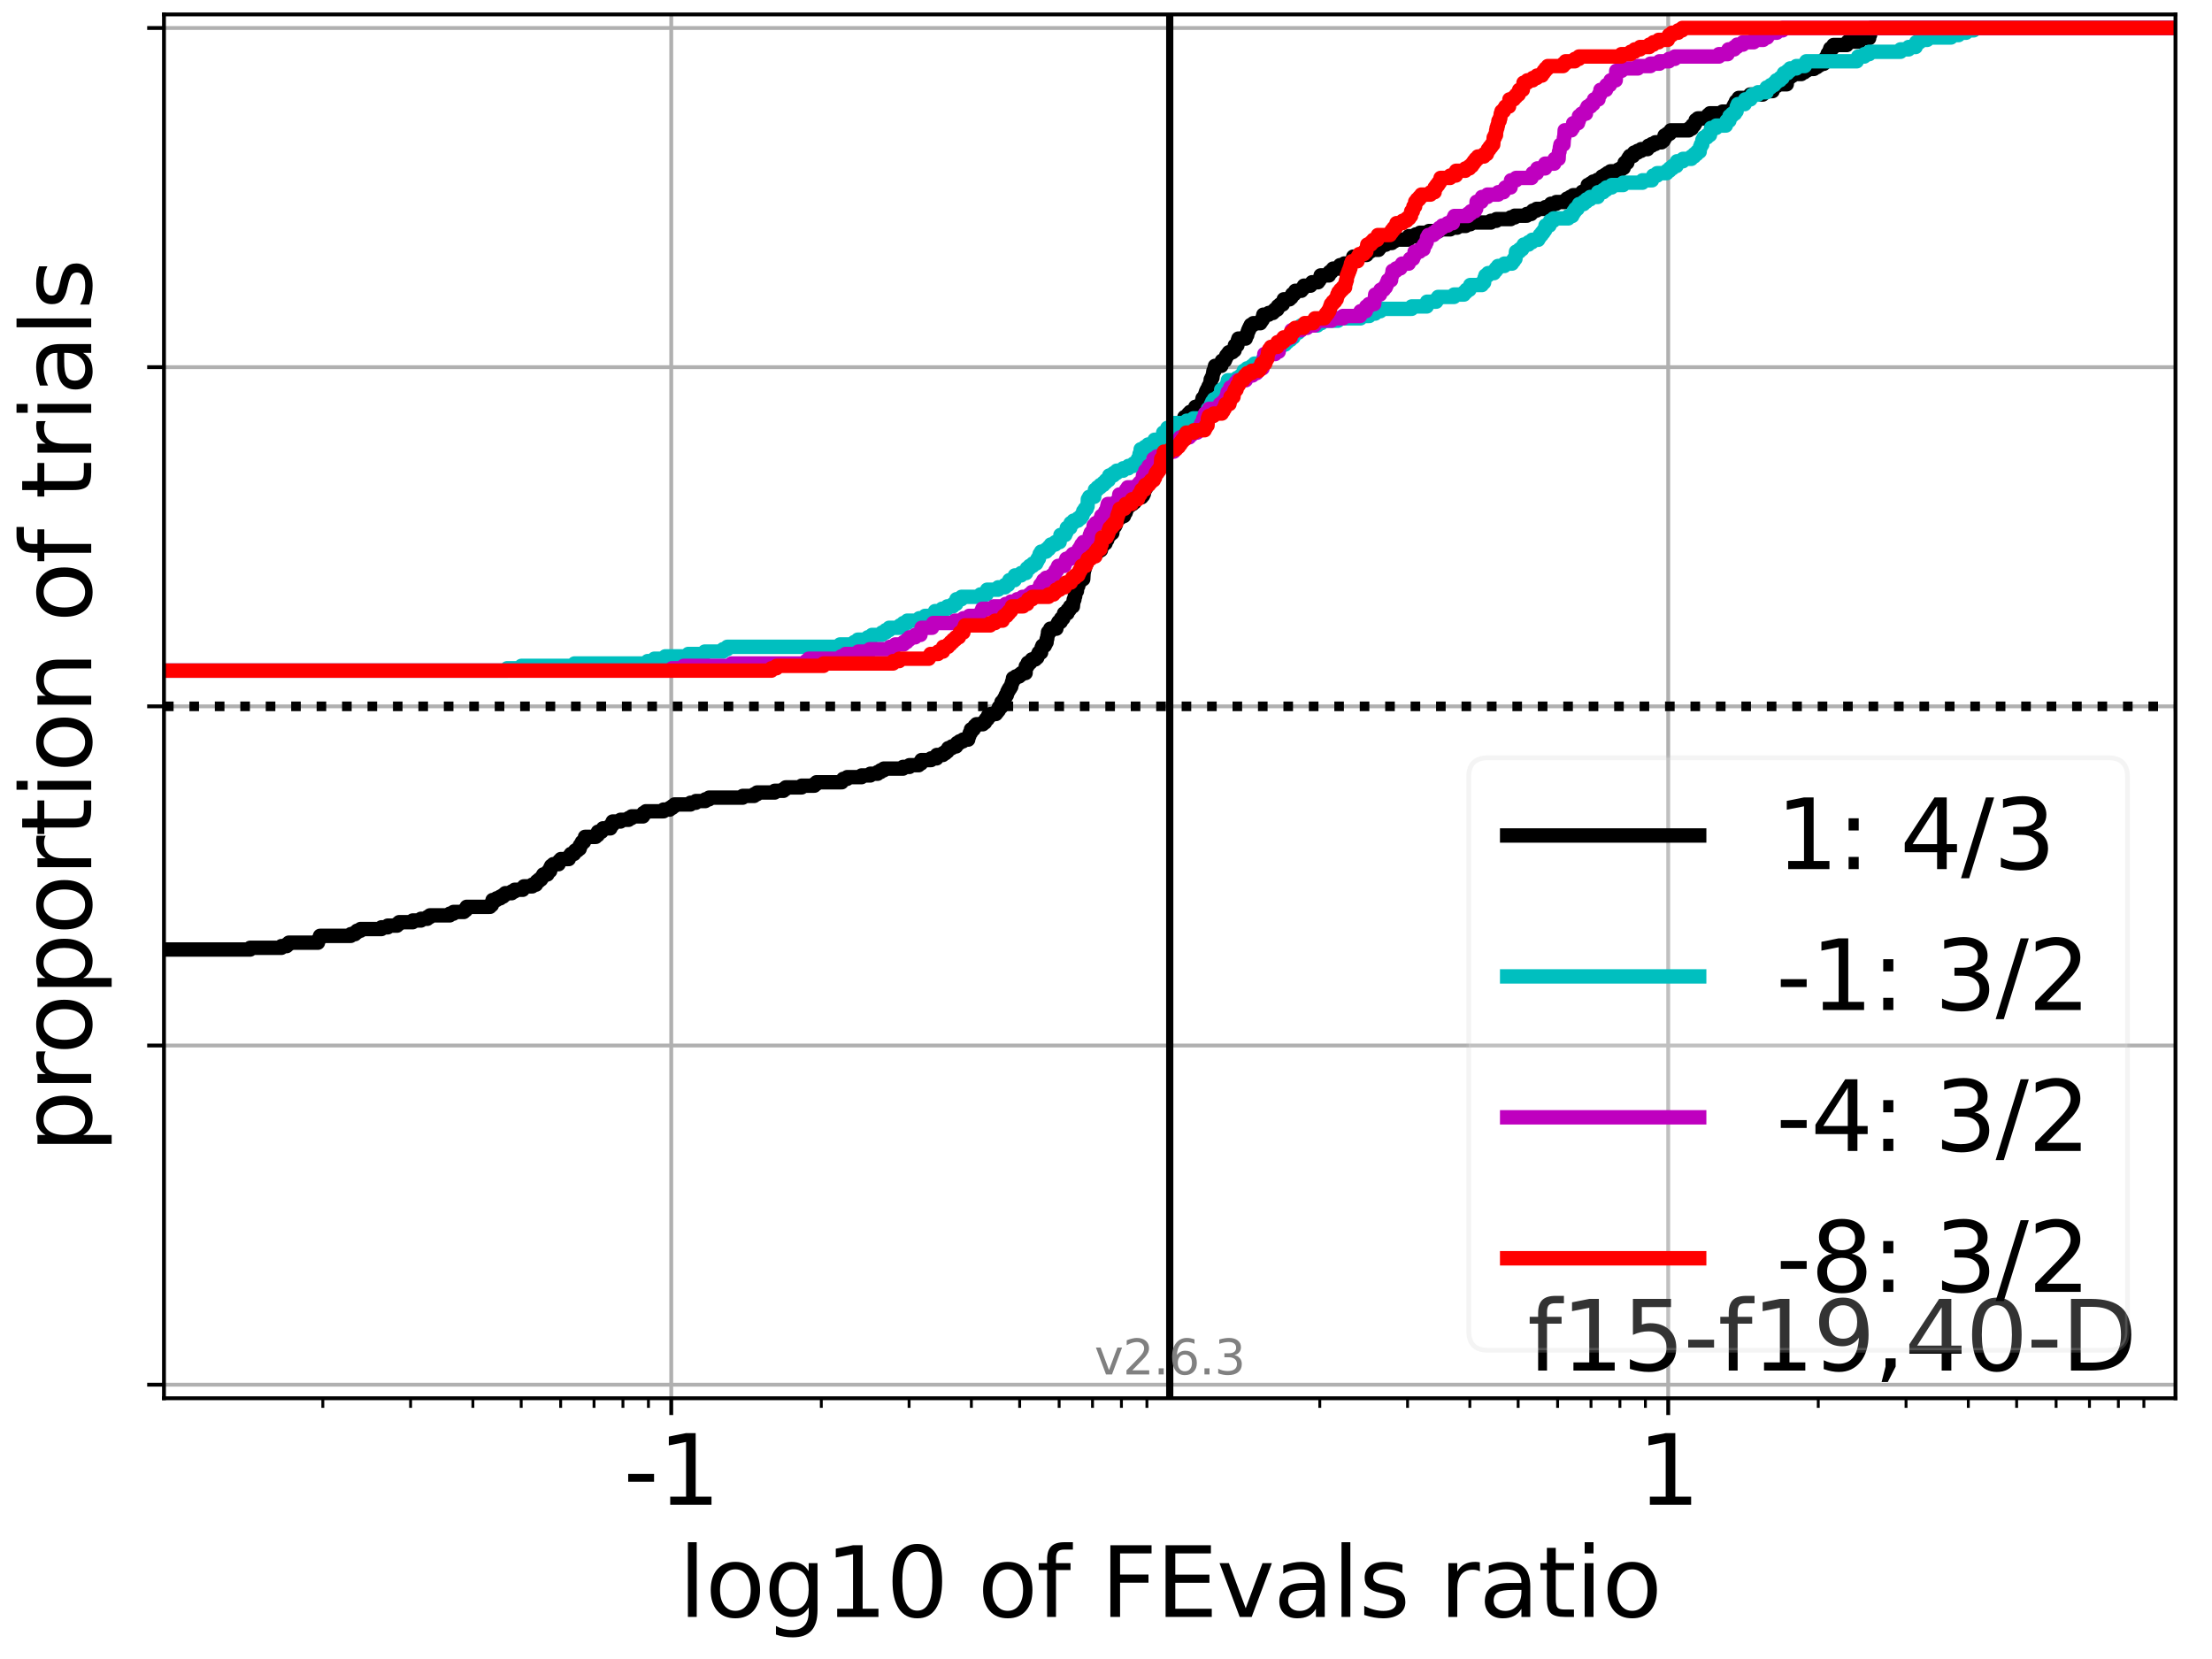 <?xml version="1.0" encoding="utf-8" standalone="no"?>
<!DOCTYPE svg PUBLIC "-//W3C//DTD SVG 1.1//EN"
  "http://www.w3.org/Graphics/SVG/1.1/DTD/svg11.dtd">
<svg xmlns:xlink="http://www.w3.org/1999/xlink" width="460.8pt" height="345.6pt" viewBox="0 0 460.8 345.6" xmlns="http://www.w3.org/2000/svg" version="1.1">
 <defs>
  <style type="text/css">*{stroke-linejoin: round; stroke-linecap: butt}</style>
 </defs>
 <g id="figure_1">
  <g id="patch_1">
   <path d="M 0 345.6 
L 460.8 345.6 
L 460.8 0 
L 0 0 
z
" style="fill: #ffffff"/>
  </g>
  <g id="axes_1">
   <g id="patch_2">
    <path d="M 34.16 291.28 
L 453.192 291.28 
L 453.192 3 
L 34.16 3 
z
" style="fill: #ffffff"/>
   </g>
   <g id="matplotlib.axis_1">
    <g id="xtick_1">
     <g id="line2d_1">
      <path d="M 139.833 291.28 
L 139.833 3 
" clip-path="url(#p09506eac9a)" style="fill: none; stroke: #b0b0b0; stroke-width: 0.8; stroke-linecap: square"/>
     </g>
     <g id="line2d_2">
      <defs>
       <path id="m6836b89e21" d="M 0 0 
L 0 3.5 
" style="stroke: #000000; stroke-width: 0.8"/>
      </defs>
      <g>
       <use xlink:href="#m6836b89e21" x="139.833" y="291.28" style="stroke: #000000; stroke-width: 0.8"/>
      </g>
     </g>
     <g id="text_1">
      <!-- -1 -->
      <g transform="translate(129.863 313.477) scale(0.2 -0.2)">
       <defs>
        <path id="DejaVuSans-2d" d="M 313 2009 
L 1997 2009 
L 1997 1497 
L 313 1497 
L 313 2009 
z
" transform="scale(0.016)"/>
        <path id="DejaVuSans-31" d="M 794 531 
L 1825 531 
L 1825 4091 
L 703 3866 
L 703 4441 
L 1819 4666 
L 2450 4666 
L 2450 531 
L 3481 531 
L 3481 0 
L 794 0 
L 794 531 
z
" transform="scale(0.016)"/>
       </defs>
       <use xlink:href="#DejaVuSans-2d"/>
       <use xlink:href="#DejaVuSans-31" x="36.084"/>
      </g>
     </g>
    </g>
    <g id="xtick_2">
     <g id="line2d_3">
      <path d="M 347.519 291.28 
L 347.519 3 
" clip-path="url(#p09506eac9a)" style="fill: none; stroke: #b0b0b0; stroke-width: 0.8; stroke-linecap: square"/>
     </g>
     <g id="line2d_4">
      <g>
       <use xlink:href="#m6836b89e21" x="347.519" y="291.28" style="stroke: #000000; stroke-width: 0.8"/>
      </g>
     </g>
     <g id="text_2">
      <!-- 1 -->
      <g transform="translate(341.156 313.477) scale(0.2 -0.2)">
       <use xlink:href="#DejaVuSans-31"/>
      </g>
     </g>
    </g>
    <g id="xtick_3">
     <g id="line2d_5">
      <defs>
       <path id="mc2b12ea80c" d="M 0 0 
L 0 2 
" style="stroke: #000000; stroke-width: 0.6"/>
      </defs>
      <g>
       <use xlink:href="#mc2b12ea80c" x="67.25" y="291.28" style="stroke: #000000; stroke-width: 0.6"/>
      </g>
     </g>
    </g>
    <g id="xtick_4">
     <g id="line2d_6">
      <g>
       <use xlink:href="#mc2b12ea80c" x="85.536" y="291.28" style="stroke: #000000; stroke-width: 0.6"/>
      </g>
     </g>
    </g>
    <g id="xtick_5">
     <g id="line2d_7">
      <g>
       <use xlink:href="#mc2b12ea80c" x="98.51" y="291.28" style="stroke: #000000; stroke-width: 0.6"/>
      </g>
     </g>
    </g>
    <g id="xtick_6">
     <g id="line2d_8">
      <g>
       <use xlink:href="#mc2b12ea80c" x="108.573" y="291.28" style="stroke: #000000; stroke-width: 0.6"/>
      </g>
     </g>
    </g>
    <g id="xtick_7">
     <g id="line2d_9">
      <g>
       <use xlink:href="#mc2b12ea80c" x="116.796" y="291.28" style="stroke: #000000; stroke-width: 0.6"/>
      </g>
     </g>
    </g>
    <g id="xtick_8">
     <g id="line2d_10">
      <g>
       <use xlink:href="#mc2b12ea80c" x="123.748" y="291.28" style="stroke: #000000; stroke-width: 0.6"/>
      </g>
     </g>
    </g>
    <g id="xtick_9">
     <g id="line2d_11">
      <g>
       <use xlink:href="#mc2b12ea80c" x="129.77" y="291.28" style="stroke: #000000; stroke-width: 0.6"/>
      </g>
     </g>
    </g>
    <g id="xtick_10">
     <g id="line2d_12">
      <g>
       <use xlink:href="#mc2b12ea80c" x="135.082" y="291.28" style="stroke: #000000; stroke-width: 0.6"/>
      </g>
     </g>
    </g>
    <g id="xtick_11">
     <g id="line2d_13">
      <g>
       <use xlink:href="#mc2b12ea80c" x="171.093" y="291.28" style="stroke: #000000; stroke-width: 0.6"/>
      </g>
     </g>
    </g>
    <g id="xtick_12">
     <g id="line2d_14">
      <g>
       <use xlink:href="#mc2b12ea80c" x="189.379" y="291.28" style="stroke: #000000; stroke-width: 0.6"/>
      </g>
     </g>
    </g>
    <g id="xtick_13">
     <g id="line2d_15">
      <g>
       <use xlink:href="#mc2b12ea80c" x="202.353" y="291.28" style="stroke: #000000; stroke-width: 0.6"/>
      </g>
     </g>
    </g>
    <g id="xtick_14">
     <g id="line2d_16">
      <g>
       <use xlink:href="#mc2b12ea80c" x="212.416" y="291.28" style="stroke: #000000; stroke-width: 0.6"/>
      </g>
     </g>
    </g>
    <g id="xtick_15">
     <g id="line2d_17">
      <g>
       <use xlink:href="#mc2b12ea80c" x="220.639" y="291.28" style="stroke: #000000; stroke-width: 0.6"/>
      </g>
     </g>
    </g>
    <g id="xtick_16">
     <g id="line2d_18">
      <g>
       <use xlink:href="#mc2b12ea80c" x="227.591" y="291.28" style="stroke: #000000; stroke-width: 0.6"/>
      </g>
     </g>
    </g>
    <g id="xtick_17">
     <g id="line2d_19">
      <g>
       <use xlink:href="#mc2b12ea80c" x="233.613" y="291.28" style="stroke: #000000; stroke-width: 0.6"/>
      </g>
     </g>
    </g>
    <g id="xtick_18">
     <g id="line2d_20">
      <g>
       <use xlink:href="#mc2b12ea80c" x="238.924" y="291.28" style="stroke: #000000; stroke-width: 0.6"/>
      </g>
     </g>
    </g>
    <g id="xtick_19">
     <g id="line2d_21">
      <g>
       <use xlink:href="#mc2b12ea80c" x="274.936" y="291.28" style="stroke: #000000; stroke-width: 0.6"/>
      </g>
     </g>
    </g>
    <g id="xtick_20">
     <g id="line2d_22">
      <g>
       <use xlink:href="#mc2b12ea80c" x="293.222" y="291.28" style="stroke: #000000; stroke-width: 0.6"/>
      </g>
     </g>
    </g>
    <g id="xtick_21">
     <g id="line2d_23">
      <g>
       <use xlink:href="#mc2b12ea80c" x="306.196" y="291.28" style="stroke: #000000; stroke-width: 0.6"/>
      </g>
     </g>
    </g>
    <g id="xtick_22">
     <g id="line2d_24">
      <g>
       <use xlink:href="#mc2b12ea80c" x="316.259" y="291.28" style="stroke: #000000; stroke-width: 0.6"/>
      </g>
     </g>
    </g>
    <g id="xtick_23">
     <g id="line2d_25">
      <g>
       <use xlink:href="#mc2b12ea80c" x="324.481" y="291.28" style="stroke: #000000; stroke-width: 0.6"/>
      </g>
     </g>
    </g>
    <g id="xtick_24">
     <g id="line2d_26">
      <g>
       <use xlink:href="#mc2b12ea80c" x="331.433" y="291.28" style="stroke: #000000; stroke-width: 0.6"/>
      </g>
     </g>
    </g>
    <g id="xtick_25">
     <g id="line2d_27">
      <g>
       <use xlink:href="#mc2b12ea80c" x="337.455" y="291.28" style="stroke: #000000; stroke-width: 0.6"/>
      </g>
     </g>
    </g>
    <g id="xtick_26">
     <g id="line2d_28">
      <g>
       <use xlink:href="#mc2b12ea80c" x="342.767" y="291.28" style="stroke: #000000; stroke-width: 0.6"/>
      </g>
     </g>
    </g>
    <g id="xtick_27">
     <g id="line2d_29">
      <g>
       <use xlink:href="#mc2b12ea80c" x="378.779" y="291.28" style="stroke: #000000; stroke-width: 0.6"/>
      </g>
     </g>
    </g>
    <g id="xtick_28">
     <g id="line2d_30">
      <g>
       <use xlink:href="#mc2b12ea80c" x="397.064" y="291.28" style="stroke: #000000; stroke-width: 0.6"/>
      </g>
     </g>
    </g>
    <g id="xtick_29">
     <g id="line2d_31">
      <g>
       <use xlink:href="#mc2b12ea80c" x="410.038" y="291.28" style="stroke: #000000; stroke-width: 0.6"/>
      </g>
     </g>
    </g>
    <g id="xtick_30">
     <g id="line2d_32">
      <g>
       <use xlink:href="#mc2b12ea80c" x="420.102" y="291.28" style="stroke: #000000; stroke-width: 0.6"/>
      </g>
     </g>
    </g>
    <g id="xtick_31">
     <g id="line2d_33">
      <g>
       <use xlink:href="#mc2b12ea80c" x="428.324" y="291.28" style="stroke: #000000; stroke-width: 0.6"/>
      </g>
     </g>
    </g>
    <g id="xtick_32">
     <g id="line2d_34">
      <g>
       <use xlink:href="#mc2b12ea80c" x="435.276" y="291.28" style="stroke: #000000; stroke-width: 0.6"/>
      </g>
     </g>
    </g>
    <g id="xtick_33">
     <g id="line2d_35">
      <g>
       <use xlink:href="#mc2b12ea80c" x="441.298" y="291.28" style="stroke: #000000; stroke-width: 0.6"/>
      </g>
     </g>
    </g>
    <g id="xtick_34">
     <g id="line2d_36">
      <g>
       <use xlink:href="#mc2b12ea80c" x="446.61" y="291.28" style="stroke: #000000; stroke-width: 0.6"/>
      </g>
     </g>
    </g>
    <g id="text_3">
     <!-- log10 of FEvals ratio -->
     <g transform="translate(141.371 336.833) scale(0.2 -0.2)">
      <defs>
       <path id="DejaVuSans-6c" d="M 603 4863 
L 1178 4863 
L 1178 0 
L 603 0 
L 603 4863 
z
" transform="scale(0.016)"/>
       <path id="DejaVuSans-6f" d="M 1959 3097 
Q 1497 3097 1228 2736 
Q 959 2375 959 1747 
Q 959 1119 1226 758 
Q 1494 397 1959 397 
Q 2419 397 2687 759 
Q 2956 1122 2956 1747 
Q 2956 2369 2687 2733 
Q 2419 3097 1959 3097 
z
M 1959 3584 
Q 2709 3584 3137 3096 
Q 3566 2609 3566 1747 
Q 3566 888 3137 398 
Q 2709 -91 1959 -91 
Q 1206 -91 779 398 
Q 353 888 353 1747 
Q 353 2609 779 3096 
Q 1206 3584 1959 3584 
z
" transform="scale(0.016)"/>
       <path id="DejaVuSans-67" d="M 2906 1791 
Q 2906 2416 2648 2759 
Q 2391 3103 1925 3103 
Q 1463 3103 1205 2759 
Q 947 2416 947 1791 
Q 947 1169 1205 825 
Q 1463 481 1925 481 
Q 2391 481 2648 825 
Q 2906 1169 2906 1791 
z
M 3481 434 
Q 3481 -459 3084 -895 
Q 2688 -1331 1869 -1331 
Q 1566 -1331 1297 -1286 
Q 1028 -1241 775 -1147 
L 775 -588 
Q 1028 -725 1275 -790 
Q 1522 -856 1778 -856 
Q 2344 -856 2625 -561 
Q 2906 -266 2906 331 
L 2906 616 
Q 2728 306 2450 153 
Q 2172 0 1784 0 
Q 1141 0 747 490 
Q 353 981 353 1791 
Q 353 2603 747 3093 
Q 1141 3584 1784 3584 
Q 2172 3584 2450 3431 
Q 2728 3278 2906 2969 
L 2906 3500 
L 3481 3500 
L 3481 434 
z
" transform="scale(0.016)"/>
       <path id="DejaVuSans-30" d="M 2034 4250 
Q 1547 4250 1301 3770 
Q 1056 3291 1056 2328 
Q 1056 1369 1301 889 
Q 1547 409 2034 409 
Q 2525 409 2770 889 
Q 3016 1369 3016 2328 
Q 3016 3291 2770 3770 
Q 2525 4250 2034 4250 
z
M 2034 4750 
Q 2819 4750 3233 4129 
Q 3647 3509 3647 2328 
Q 3647 1150 3233 529 
Q 2819 -91 2034 -91 
Q 1250 -91 836 529 
Q 422 1150 422 2328 
Q 422 3509 836 4129 
Q 1250 4750 2034 4750 
z
" transform="scale(0.016)"/>
       <path id="DejaVuSans-20" transform="scale(0.016)"/>
       <path id="DejaVuSans-66" d="M 2375 4863 
L 2375 4384 
L 1825 4384 
Q 1516 4384 1395 4259 
Q 1275 4134 1275 3809 
L 1275 3500 
L 2222 3500 
L 2222 3053 
L 1275 3053 
L 1275 0 
L 697 0 
L 697 3053 
L 147 3053 
L 147 3500 
L 697 3500 
L 697 3744 
Q 697 4328 969 4595 
Q 1241 4863 1831 4863 
L 2375 4863 
z
" transform="scale(0.016)"/>
       <path id="DejaVuSans-46" d="M 628 4666 
L 3309 4666 
L 3309 4134 
L 1259 4134 
L 1259 2759 
L 3109 2759 
L 3109 2228 
L 1259 2228 
L 1259 0 
L 628 0 
L 628 4666 
z
" transform="scale(0.016)"/>
       <path id="DejaVuSans-45" d="M 628 4666 
L 3578 4666 
L 3578 4134 
L 1259 4134 
L 1259 2753 
L 3481 2753 
L 3481 2222 
L 1259 2222 
L 1259 531 
L 3634 531 
L 3634 0 
L 628 0 
L 628 4666 
z
" transform="scale(0.016)"/>
       <path id="DejaVuSans-76" d="M 191 3500 
L 800 3500 
L 1894 563 
L 2988 3500 
L 3597 3500 
L 2284 0 
L 1503 0 
L 191 3500 
z
" transform="scale(0.016)"/>
       <path id="DejaVuSans-61" d="M 2194 1759 
Q 1497 1759 1228 1600 
Q 959 1441 959 1056 
Q 959 750 1161 570 
Q 1363 391 1709 391 
Q 2188 391 2477 730 
Q 2766 1069 2766 1631 
L 2766 1759 
L 2194 1759 
z
M 3341 1997 
L 3341 0 
L 2766 0 
L 2766 531 
Q 2569 213 2275 61 
Q 1981 -91 1556 -91 
Q 1019 -91 701 211 
Q 384 513 384 1019 
Q 384 1609 779 1909 
Q 1175 2209 1959 2209 
L 2766 2209 
L 2766 2266 
Q 2766 2663 2505 2880 
Q 2244 3097 1772 3097 
Q 1472 3097 1187 3025 
Q 903 2953 641 2809 
L 641 3341 
Q 956 3463 1253 3523 
Q 1550 3584 1831 3584 
Q 2591 3584 2966 3190 
Q 3341 2797 3341 1997 
z
" transform="scale(0.016)"/>
       <path id="DejaVuSans-73" d="M 2834 3397 
L 2834 2853 
Q 2591 2978 2328 3040 
Q 2066 3103 1784 3103 
Q 1356 3103 1142 2972 
Q 928 2841 928 2578 
Q 928 2378 1081 2264 
Q 1234 2150 1697 2047 
L 1894 2003 
Q 2506 1872 2764 1633 
Q 3022 1394 3022 966 
Q 3022 478 2636 193 
Q 2250 -91 1575 -91 
Q 1294 -91 989 -36 
Q 684 19 347 128 
L 347 722 
Q 666 556 975 473 
Q 1284 391 1588 391 
Q 1994 391 2212 530 
Q 2431 669 2431 922 
Q 2431 1156 2273 1281 
Q 2116 1406 1581 1522 
L 1381 1569 
Q 847 1681 609 1914 
Q 372 2147 372 2553 
Q 372 3047 722 3315 
Q 1072 3584 1716 3584 
Q 2034 3584 2315 3537 
Q 2597 3491 2834 3397 
z
" transform="scale(0.016)"/>
       <path id="DejaVuSans-72" d="M 2631 2963 
Q 2534 3019 2420 3045 
Q 2306 3072 2169 3072 
Q 1681 3072 1420 2755 
Q 1159 2438 1159 1844 
L 1159 0 
L 581 0 
L 581 3500 
L 1159 3500 
L 1159 2956 
Q 1341 3275 1631 3429 
Q 1922 3584 2338 3584 
Q 2397 3584 2469 3576 
Q 2541 3569 2628 3553 
L 2631 2963 
z
" transform="scale(0.016)"/>
       <path id="DejaVuSans-74" d="M 1172 4494 
L 1172 3500 
L 2356 3500 
L 2356 3053 
L 1172 3053 
L 1172 1153 
Q 1172 725 1289 603 
Q 1406 481 1766 481 
L 2356 481 
L 2356 0 
L 1766 0 
Q 1100 0 847 248 
Q 594 497 594 1153 
L 594 3053 
L 172 3053 
L 172 3500 
L 594 3500 
L 594 4494 
L 1172 4494 
z
" transform="scale(0.016)"/>
       <path id="DejaVuSans-69" d="M 603 3500 
L 1178 3500 
L 1178 0 
L 603 0 
L 603 3500 
z
M 603 4863 
L 1178 4863 
L 1178 4134 
L 603 4134 
L 603 4863 
z
" transform="scale(0.016)"/>
      </defs>
      <use xlink:href="#DejaVuSans-6c"/>
      <use xlink:href="#DejaVuSans-6f" x="27.783"/>
      <use xlink:href="#DejaVuSans-67" x="88.965"/>
      <use xlink:href="#DejaVuSans-31" x="152.441"/>
      <use xlink:href="#DejaVuSans-30" x="216.064"/>
      <use xlink:href="#DejaVuSans-20" x="279.688"/>
      <use xlink:href="#DejaVuSans-6f" x="311.475"/>
      <use xlink:href="#DejaVuSans-66" x="372.656"/>
      <use xlink:href="#DejaVuSans-20" x="407.861"/>
      <use xlink:href="#DejaVuSans-46" x="439.648"/>
      <use xlink:href="#DejaVuSans-45" x="497.168"/>
      <use xlink:href="#DejaVuSans-76" x="560.352"/>
      <use xlink:href="#DejaVuSans-61" x="619.531"/>
      <use xlink:href="#DejaVuSans-6c" x="680.811"/>
      <use xlink:href="#DejaVuSans-73" x="708.594"/>
      <use xlink:href="#DejaVuSans-20" x="760.693"/>
      <use xlink:href="#DejaVuSans-72" x="792.48"/>
      <use xlink:href="#DejaVuSans-61" x="833.594"/>
      <use xlink:href="#DejaVuSans-74" x="894.873"/>
      <use xlink:href="#DejaVuSans-69" x="934.082"/>
      <use xlink:href="#DejaVuSans-6f" x="961.865"/>
     </g>
    </g>
   </g>
   <g id="matplotlib.axis_2">
    <g id="ytick_1">
     <g id="line2d_37">
      <path d="M 34.16 288.454 
L 453.192 288.454 
" clip-path="url(#p09506eac9a)" style="fill: none; stroke: #b0b0b0; stroke-width: 0.8; stroke-linecap: square"/>
     </g>
     <g id="line2d_38">
      <defs>
       <path id="m075c8d9c38" d="M 0 0 
L -3.5 0 
" style="stroke: #000000; stroke-width: 0.8"/>
      </defs>
      <g>
       <use xlink:href="#m075c8d9c38" x="34.16" y="288.454" style="stroke: #000000; stroke-width: 0.8"/>
      </g>
     </g>
    </g>
    <g id="ytick_2">
     <g id="line2d_39">
      <path d="M 34.16 217.797 
L 453.192 217.797 
" clip-path="url(#p09506eac9a)" style="fill: none; stroke: #b0b0b0; stroke-width: 0.8; stroke-linecap: square"/>
     </g>
     <g id="line2d_40">
      <g>
       <use xlink:href="#m075c8d9c38" x="34.16" y="217.797" style="stroke: #000000; stroke-width: 0.8"/>
      </g>
     </g>
    </g>
    <g id="ytick_3">
     <g id="line2d_41">
      <path d="M 34.16 147.14 
L 453.192 147.14 
" clip-path="url(#p09506eac9a)" style="fill: none; stroke: #b0b0b0; stroke-width: 0.8; stroke-linecap: square"/>
     </g>
     <g id="line2d_42">
      <g>
       <use xlink:href="#m075c8d9c38" x="34.16" y="147.14" style="stroke: #000000; stroke-width: 0.8"/>
      </g>
     </g>
    </g>
    <g id="ytick_4">
     <g id="line2d_43">
      <path d="M 34.16 76.483 
L 453.192 76.483 
" clip-path="url(#p09506eac9a)" style="fill: none; stroke: #b0b0b0; stroke-width: 0.8; stroke-linecap: square"/>
     </g>
     <g id="line2d_44">
      <g>
       <use xlink:href="#m075c8d9c38" x="34.16" y="76.483" style="stroke: #000000; stroke-width: 0.8"/>
      </g>
     </g>
    </g>
    <g id="ytick_5">
     <g id="line2d_45">
      <path d="M 34.16 5.826 
L 453.192 5.826 
" clip-path="url(#p09506eac9a)" style="fill: none; stroke: #b0b0b0; stroke-width: 0.8; stroke-linecap: square"/>
     </g>
     <g id="line2d_46">
      <g>
       <use xlink:href="#m075c8d9c38" x="34.16" y="5.826" style="stroke: #000000; stroke-width: 0.8"/>
      </g>
     </g>
    </g>
    <g id="text_4">
     <!-- proportion of trials -->
     <g transform="translate(19.001 240.146) rotate(-90) scale(0.2 -0.2)">
      <defs>
       <path id="DejaVuSans-70" d="M 1159 525 
L 1159 -1331 
L 581 -1331 
L 581 3500 
L 1159 3500 
L 1159 2969 
Q 1341 3281 1617 3432 
Q 1894 3584 2278 3584 
Q 2916 3584 3314 3078 
Q 3713 2572 3713 1747 
Q 3713 922 3314 415 
Q 2916 -91 2278 -91 
Q 1894 -91 1617 61 
Q 1341 213 1159 525 
z
M 3116 1747 
Q 3116 2381 2855 2742 
Q 2594 3103 2138 3103 
Q 1681 3103 1420 2742 
Q 1159 2381 1159 1747 
Q 1159 1113 1420 752 
Q 1681 391 2138 391 
Q 2594 391 2855 752 
Q 3116 1113 3116 1747 
z
" transform="scale(0.016)"/>
       <path id="DejaVuSans-6e" d="M 3513 2113 
L 3513 0 
L 2938 0 
L 2938 2094 
Q 2938 2591 2744 2837 
Q 2550 3084 2163 3084 
Q 1697 3084 1428 2787 
Q 1159 2491 1159 1978 
L 1159 0 
L 581 0 
L 581 3500 
L 1159 3500 
L 1159 2956 
Q 1366 3272 1645 3428 
Q 1925 3584 2291 3584 
Q 2894 3584 3203 3211 
Q 3513 2838 3513 2113 
z
" transform="scale(0.016)"/>
      </defs>
      <use xlink:href="#DejaVuSans-70"/>
      <use xlink:href="#DejaVuSans-72" x="63.477"/>
      <use xlink:href="#DejaVuSans-6f" x="102.34"/>
      <use xlink:href="#DejaVuSans-70" x="163.521"/>
      <use xlink:href="#DejaVuSans-6f" x="226.998"/>
      <use xlink:href="#DejaVuSans-72" x="288.18"/>
      <use xlink:href="#DejaVuSans-74" x="329.293"/>
      <use xlink:href="#DejaVuSans-69" x="368.502"/>
      <use xlink:href="#DejaVuSans-6f" x="396.285"/>
      <use xlink:href="#DejaVuSans-6e" x="457.467"/>
      <use xlink:href="#DejaVuSans-20" x="520.846"/>
      <use xlink:href="#DejaVuSans-6f" x="552.633"/>
      <use xlink:href="#DejaVuSans-66" x="613.814"/>
      <use xlink:href="#DejaVuSans-20" x="649.02"/>
      <use xlink:href="#DejaVuSans-74" x="680.807"/>
      <use xlink:href="#DejaVuSans-72" x="720.016"/>
      <use xlink:href="#DejaVuSans-69" x="761.129"/>
      <use xlink:href="#DejaVuSans-61" x="788.912"/>
      <use xlink:href="#DejaVuSans-6c" x="850.191"/>
      <use xlink:href="#DejaVuSans-73" x="877.975"/>
     </g>
    </g>
   </g>
   <g id="line2d_47">
    <path d="M 34.16 197.8 
L 52.112 197.8 
L 52.112 197.444 
L 58.622 197.444 
L 58.622 197.089 
L 59.723 197.089 
L 59.723 196.733 
L 60.157 196.733 
L 60.157 196.378 
L 66.234 196.378 
L 66.331 195.667 
L 66.557 195.667 
L 66.667 194.956 
L 73.067 194.956 
L 73.067 194.6 
L 73.943 194.6 
L 73.943 194.245 
L 74.376 194.245 
L 74.376 193.889 
L 75.106 193.889 
L 75.106 193.534 
L 79.464 193.534 
L 79.464 193.178 
L 80.776 193.178 
L 80.776 192.823 
L 82.718 192.823 
L 82.718 192.467 
L 83.151 192.467 
L 83.151 192.112 
L 85.974 192.112 
L 85.974 191.756 
L 87.694 191.756 
L 87.694 191.401 
L 89.011 191.401 
L 89.011 191.045 
L 89.551 191.045 
L 89.551 190.69 
L 93.683 190.69 
L 93.683 190.334 
L 94.457 190.334 
L 94.457 189.978 
L 96.622 189.978 
L 96.622 189.623 
L 97.056 189.623 
L 97.056 189.267 
L 97.208 189.267 
L 97.208 188.912 
L 102.068 188.912 
L 102.068 188.556 
L 102.458 188.556 
L 102.502 187.845 
L 102.615 187.845 
L 102.615 187.49 
L 103.456 187.49 
L 103.456 187.134 
L 104.214 187.134 
L 104.214 186.779 
L 104.819 186.779 
L 104.819 186.423 
L 105.253 186.423 
L 105.253 186.068 
L 106.595 186.068 
L 106.595 185.712 
L 107.201 185.712 
L 107.201 185.357 
L 108.902 185.357 
L 108.902 185.001 
L 109.125 185.001 
L 109.125 184.646 
L 110.875 184.646 
L 110.875 184.29 
L 111.653 184.29 
L 111.653 183.935 
L 111.826 183.935 
L 111.826 183.579 
L 112.259 183.579 
L 112.259 183.224 
L 112.705 183.224 
L 112.705 182.868 
L 112.959 182.868 
L 112.959 182.513 
L 113.179 182.513 
L 113.179 182.157 
L 114.038 182.157 
L 114.038 181.802 
L 114.206 181.802 
L 114.206 181.446 
L 114.608 181.446 
L 114.64 180.735 
L 114.813 180.735 
L 114.813 180.38 
L 115.246 180.38 
L 115.246 180.024 
L 116.363 180.024 
L 116.363 179.669 
L 116.495 179.669 
L 116.495 179.313 
L 116.834 179.313 
L 116.834 178.958 
L 118.487 178.958 
L 118.487 178.602 
L 118.659 178.602 
L 118.659 178.247 
L 118.92 178.247 
L 118.92 177.891 
L 119.585 177.891 
L 119.585 177.536 
L 119.816 177.536 
L 119.816 177.18 
L 120.316 177.18 
L 120.316 176.825 
L 120.75 176.825 
L 120.791 176.114 
L 121.04 176.114 
L 121.04 175.758 
L 121.224 175.758 
L 121.224 175.403 
L 121.646 175.403 
L 121.646 175.047 
L 121.809 175.047 
L 121.866 174.336 
L 124.107 174.336 
L 124.107 173.981 
L 124.54 173.981 
L 124.56 173.27 
L 125.32 173.27 
L 125.32 172.914 
L 125.609 172.914 
L 125.609 172.559 
L 127.15 172.559 
L 127.197 171.848 
L 127.624 171.848 
L 127.63 171.137 
L 129.261 171.137 
L 129.261 170.781 
L 130.94 170.781 
L 130.94 170.426 
L 131.566 170.426 
L 131.566 170.07 
L 133.947 170.07 
L 134.03 169.359 
L 134.553 169.359 
L 134.553 169.004 
L 138.227 169.004 
L 138.227 168.648 
L 139.514 168.648 
L 139.514 168.293 
L 140.057 168.293 
L 140.057 167.937 
L 140.531 167.937 
L 140.531 167.582 
L 143.847 167.582 
L 143.847 167.226 
L 144.96 167.226 
L 144.96 166.871 
L 146.937 166.871 
L 146.937 166.515 
L 147.711 166.515 
L 147.711 166.16 
L 154.718 166.16 
L 154.718 165.804 
L 157.098 165.804 
L 157.098 165.449 
L 157.704 165.449 
L 157.704 165.093 
L 161.378 165.093 
L 161.378 164.738 
L 163.208 164.738 
L 163.208 164.382 
L 163.682 164.382 
L 163.682 164.027 
L 166.998 164.027 
L 166.998 163.671 
L 169.645 163.671 
L 169.645 163.316 
L 170.088 163.316 
L 170.088 162.96 
L 175.348 162.96 
L 175.348 162.605 
L 175.655 162.605 
L 175.655 162.249 
L 176.485 162.249 
L 176.485 161.894 
L 179.478 161.894 
L 179.478 161.538 
L 181.311 161.538 
L 181.311 161.182 
L 182.825 161.182 
L 182.825 160.827 
L 183.442 160.827 
L 183.442 160.471 
L 184.108 160.471 
L 184.108 160.116 
L 188.11 160.116 
L 188.11 159.76 
L 189.452 159.76 
L 189.452 159.405 
L 191.372 159.405 
L 191.372 159.049 
L 191.878 159.049 
L 191.953 158.338 
L 193.957 158.338 
L 193.957 157.983 
L 195.108 157.983 
L 195.155 157.272 
L 196.419 157.272 
L 196.419 156.916 
L 196.955 156.916 
L 196.955 156.561 
L 197.382 156.561 
L 197.382 156.205 
L 197.543 156.205 
L 197.543 155.85 
L 198.279 155.85 
L 198.279 155.494 
L 199.187 155.494 
L 199.187 155.139 
L 199.359 155.139 
L 199.359 154.783 
L 199.895 154.783 
L 199.895 154.428 
L 200.613 154.428 
L 200.613 154.072 
L 201.693 154.072 
L 201.749 153.361 
L 201.907 153.361 
L 201.907 153.006 
L 202.03 153.006 
L 202.03 152.65 
L 202.262 152.65 
L 202.277 151.939 
L 202.829 151.939 
L 202.829 151.584 
L 203.038 151.584 
L 203.038 151.228 
L 203.398 151.228 
L 203.398 150.873 
L 204.743 150.873 
L 204.743 150.517 
L 205.197 150.517 
L 205.197 150.162 
L 205.37 150.162 
L 205.37 149.806 
L 205.75 149.806 
L 205.822 149.095 
L 206.392 149.095 
L 206.392 148.74 
L 207.47 148.74 
L 207.47 148.384 
L 207.754 148.384 
L 207.754 148.029 
L 208.04 148.029 
L 208.09 147.318 
L 208.573 147.318 
L 208.63 146.251 
L 208.952 146.251 
L 208.952 145.896 
L 209.17 145.896 
L 209.17 145.54 
L 209.372 145.54 
L 209.372 145.185 
L 209.52 145.185 
L 209.52 144.829 
L 209.739 144.829 
L 209.838 144.118 
L 210.013 144.118 
L 210.013 143.763 
L 210.216 143.763 
L 210.216 143.407 
L 210.452 143.407 
L 210.452 143.052 
L 210.656 143.052 
L 210.752 142.341 
L 210.853 142.341 
L 210.853 141.985 
L 211.022 141.985 
L 211.025 141.274 
L 211.6 141.274 
L 211.6 140.919 
L 212.315 140.919 
L 212.315 140.563 
L 212.774 140.563 
L 212.774 140.208 
L 213.65 140.208 
L 213.696 138.786 
L 214.05 138.786 
L 214.104 138.075 
L 214.64 138.075 
L 214.64 137.719 
L 214.947 137.719 
L 214.947 137.364 
L 215.684 137.364 
L 215.684 137.008 
L 216.074 137.008 
L 216.074 136.653 
L 216.23 136.653 
L 216.23 136.297 
L 216.383 136.297 
L 216.383 135.942 
L 216.882 135.942 
L 216.915 135.231 
L 216.997 135.231 
L 216.997 134.875 
L 217.143 134.875 
L 217.143 134.52 
L 217.653 134.52 
L 217.653 134.164 
L 217.825 134.164 
L 217.825 133.809 
L 218.021 133.809 
L 218.051 133.098 
L 218.146 133.098 
L 218.222 132.386 
L 218.279 132.386 
L 218.325 131.675 
L 218.682 131.675 
L 218.792 130.964 
L 220.061 130.964 
L 220.114 130.253 
L 220.296 130.253 
L 220.296 129.898 
L 220.495 129.898 
L 220.495 129.542 
L 220.986 129.542 
L 221.045 128.831 
L 221.495 128.831 
L 221.495 128.476 
L 221.623 128.476 
L 221.667 127.765 
L 222.37 127.765 
L 222.393 127.054 
L 222.808 127.054 
L 222.915 126.343 
L 223.499 126.343 
L 223.603 125.276 
L 223.671 125.276 
L 223.671 124.921 
L 223.81 124.921 
L 223.887 124.21 
L 223.981 124.21 
L 224.004 123.143 
L 224.338 123.143 
L 224.392 122.432 
L 224.457 122.432 
L 224.457 122.077 
L 224.623 122.077 
L 224.697 121.366 
L 224.869 121.366 
L 224.869 121.01 
L 225.193 121.01 
L 225.193 120.655 
L 225.652 120.655 
L 225.739 119.233 
L 225.77 119.233 
L 225.864 118.522 
L 225.961 118.522 
L 226.05 117.811 
L 226.133 117.811 
L 226.133 117.455 
L 226.342 117.455 
L 226.342 117.1 
L 226.497 117.1 
L 226.571 116.389 
L 226.669 116.389 
L 226.669 116.033 
L 227.095 116.033 
L 227.095 115.678 
L 227.54 115.678 
L 227.54 115.322 
L 228.049 115.322 
L 228.049 114.967 
L 228.804 114.967 
L 228.804 114.611 
L 229.34 114.611 
L 229.438 113.9 
L 229.61 113.9 
L 229.665 113.189 
L 230.301 113.189 
L 230.401 112.478 
L 230.655 112.478 
L 230.655 112.123 
L 230.78 112.123 
L 230.78 111.767 
L 230.938 111.767 
L 230.938 111.412 
L 231.301 111.412 
L 231.301 111.056 
L 231.715 111.056 
L 231.819 109.99 
L 231.991 109.99 
L 231.991 109.634 
L 232.28 109.634 
L 232.28 109.279 
L 232.451 109.279 
L 232.516 108.568 
L 232.569 108.568 
L 232.569 108.212 
L 232.942 108.212 
L 232.942 107.857 
L 233.445 107.857 
L 233.445 107.501 
L 234.14 107.501 
L 234.14 107.146 
L 234.251 107.146 
L 234.251 106.79 
L 234.501 106.79 
L 234.501 106.435 
L 234.623 106.435 
L 234.662 105.724 
L 234.849 105.724 
L 234.849 105.368 
L 235.404 105.368 
L 235.404 105.013 
L 235.94 105.013 
L 235.94 104.657 
L 236.358 104.657 
L 236.411 103.946 
L 236.627 103.946 
L 236.627 103.59 
L 237.825 103.59 
L 237.825 103.235 
L 238.116 103.235 
L 238.116 102.879 
L 238.288 102.879 
L 238.362 102.168 
L 238.415 102.168 
L 238.415 101.813 
L 238.691 101.813 
L 238.776 101.102 
L 238.88 101.102 
L 238.88 100.746 
L 239.089 100.746 
L 239.11 100.035 
L 239.555 100.035 
L 239.625 98.613 
L 239.727 98.613 
L 239.727 98.258 
L 239.846 98.258 
L 239.846 97.902 
L 240.695 97.902 
L 240.695 97.547 
L 240.824 97.547 
L 240.877 96.836 
L 240.958 96.836 
L 240.958 96.48 
L 241.262 96.48 
L 241.36 95.769 
L 241.413 95.769 
L 241.413 95.414 
L 241.893 95.414 
L 241.958 94.703 
L 242.316 94.703 
L 242.398 93.992 
L 242.488 93.992 
L 242.58 92.925 
L 243.105 92.925 
L 243.157 92.214 
L 243.285 92.214 
L 243.285 91.859 
L 243.693 91.859 
L 243.693 91.503 
L 244.301 91.503 
L 244.365 90.081 
L 244.452 90.081 
L 244.452 89.726 
L 244.786 89.726 
L 244.786 89.37 
L 244.935 89.37 
L 244.947 88.659 
L 245.159 88.659 
L 245.159 88.304 
L 246.251 88.304 
L 246.251 87.948 
L 246.634 87.948 
L 246.736 86.882 
L 247.33 86.882 
L 247.33 86.526 
L 247.558 86.526 
L 247.558 86.171 
L 247.9 86.171 
L 247.9 85.815 
L 248.868 85.815 
L 248.868 85.46 
L 248.998 85.46 
L 249.015 84.749 
L 249.947 84.749 
L 249.947 84.393 
L 250.143 84.393 
L 250.143 84.038 
L 250.334 84.038 
L 250.442 83.327 
L 250.517 83.327 
L 250.517 82.971 
L 250.916 82.971 
L 251.004 82.26 
L 251.129 82.26 
L 251.129 81.905 
L 251.243 81.905 
L 251.243 81.549 
L 251.417 81.549 
L 251.417 81.194 
L 251.624 81.194 
L 251.624 80.838 
L 251.759 80.838 
L 251.759 80.483 
L 251.996 80.483 
L 252.083 79.772 
L 252.192 79.772 
L 252.209 79.061 
L 252.382 79.061 
L 252.382 78.705 
L 252.565 78.705 
L 252.653 77.994 
L 252.683 77.994 
L 252.778 77.283 
L 252.979 77.283 
L 253.032 76.572 
L 253.108 76.572 
L 253.108 76.217 
L 254.418 76.217 
L 254.472 75.505 
L 254.54 75.505 
L 254.54 75.15 
L 255.158 75.15 
L 255.158 74.794 
L 255.312 74.794 
L 255.312 74.439 
L 255.444 74.439 
L 255.444 74.083 
L 255.725 74.083 
L 255.725 73.728 
L 255.99 73.728 
L 255.99 73.372 
L 256.751 73.372 
L 256.751 73.017 
L 257.179 73.017 
L 257.242 71.95 
L 257.773 71.95 
L 257.861 70.884 
L 257.986 70.884 
L 257.986 70.528 
L 259.512 70.528 
L 259.587 69.817 
L 259.823 69.817 
L 259.911 69.106 
L 260.036 69.106 
L 260.036 68.751 
L 260.197 68.751 
L 260.197 68.395 
L 260.369 68.395 
L 260.369 68.04 
L 260.55 68.04 
L 260.55 67.684 
L 261.084 67.684 
L 261.084 67.329 
L 262.553 67.329 
L 262.553 66.973 
L 262.79 66.973 
L 262.79 66.618 
L 263.04 66.618 
L 263.088 65.907 
L 263.174 65.907 
L 263.174 65.551 
L 264.286 65.551 
L 264.286 65.196 
L 265.17 65.196 
L 265.17 64.84 
L 265.55 64.84 
L 265.55 64.485 
L 266.086 64.485 
L 266.086 64.129 
L 266.206 64.129 
L 266.206 63.774 
L 266.632 63.774 
L 266.632 63.418 
L 267.218 63.418 
L 267.306 62.707 
L 267.431 62.707 
L 267.431 62.352 
L 268.636 62.352 
L 268.636 61.996 
L 269.027 61.996 
L 269.027 61.641 
L 269.185 61.641 
L 269.185 61.285 
L 269.64 61.285 
L 269.64 60.93 
L 269.834 60.93 
L 269.834 60.574 
L 271.098 60.574 
L 271.098 60.219 
L 271.408 60.219 
L 271.408 59.863 
L 271.634 59.863 
L 271.634 59.508 
L 273.005 59.508 
L 273.005 59.152 
L 273.325 59.152 
L 273.325 58.797 
L 274.575 58.797 
L 274.575 58.441 
L 274.84 58.441 
L 274.84 58.086 
L 275.06 58.086 
L 275.113 57.375 
L 276.847 57.375 
L 276.956 56.664 
L 277.393 56.664 
L 277.393 56.308 
L 277.704 56.308 
L 277.704 55.953 
L 278.851 55.953 
L 278.851 55.597 
L 279.144 55.597 
L 279.144 55.242 
L 280.049 55.242 
L 280.049 54.886 
L 281.313 54.886 
L 281.313 54.531 
L 281.64 54.531 
L 281.64 54.175 
L 281.849 54.175 
L 281.905 53.464 
L 283.253 53.464 
L 283.253 53.109 
L 284.692 53.109 
L 284.79 52.398 
L 285.482 52.398 
L 285.482 52.042 
L 287.172 52.042 
L 287.172 51.687 
L 287.453 51.687 
L 287.486 50.976 
L 288.684 50.976 
L 288.684 50.62 
L 289.948 50.62 
L 289.948 50.265 
L 290.484 50.265 
L 290.484 49.909 
L 293.425 49.909 
L 293.468 49.198 
L 294.908 49.198 
L 294.908 48.843 
L 295.806 48.843 
L 295.806 48.487 
L 297.668 48.487 
L 297.668 48.132 
L 299.786 48.132 
L 299.786 47.776 
L 302.103 47.776 
L 302.103 47.421 
L 303.542 47.421 
L 303.542 47.065 
L 305.334 47.065 
L 305.334 46.709 
L 306.303 46.709 
L 306.303 46.354 
L 310.569 46.354 
L 310.569 45.998 
L 311.705 45.998 
L 311.705 45.643 
L 314.698 45.643 
L 314.698 45.287 
L 315.549 45.287 
L 315.549 44.932 
L 318.046 44.932 
L 318.046 44.576 
L 318.955 44.576 
L 318.955 44.221 
L 319.328 44.221 
L 319.328 43.865 
L 320.091 43.865 
L 320.091 43.51 
L 321.905 43.51 
L 321.905 43.154 
L 323.041 43.154 
L 323.085 42.443 
L 324.184 42.443 
L 324.184 42.088 
L 326.035 42.088 
L 326.035 41.732 
L 326.432 41.732 
L 326.432 41.377 
L 327.098 41.377 
L 327.098 41.021 
L 327.714 41.021 
L 327.714 40.666 
L 329.382 40.666 
L 329.382 40.31 
L 329.612 40.31 
L 329.612 39.955 
L 330.234 39.955 
L 330.234 39.599 
L 330.664 39.599 
L 330.759 38.533 
L 331.37 38.533 
L 331.37 38.177 
L 331.895 38.177 
L 331.895 37.822 
L 332.764 37.822 
L 332.764 37.466 
L 333.5 37.466 
L 333.5 37.111 
L 333.741 37.111 
L 333.741 36.755 
L 334.364 36.755 
L 334.364 36.4 
L 334.889 36.4 
L 334.889 36.044 
L 335.485 36.044 
L 335.485 35.689 
L 337.089 35.689 
L 337.089 35.333 
L 337.711 35.333 
L 337.711 34.978 
L 338.236 34.978 
L 338.236 34.622 
L 338.371 34.622 
L 338.435 33.911 
L 338.993 33.911 
L 339.071 33.2 
L 339.278 33.2 
L 339.278 32.845 
L 339.518 32.845 
L 339.518 32.489 
L 340.207 32.489 
L 340.207 32.134 
L 340.414 32.134 
L 340.414 31.778 
L 341.15 31.778 
L 341.15 31.423 
L 341.886 31.423 
L 341.886 31.067 
L 343.201 31.067 
L 343.201 30.712 
L 343.408 30.712 
L 343.408 30.356 
L 344.1 30.356 
L 344.1 30.001 
L 344.836 30.001 
L 344.836 29.645 
L 346.141 29.645 
L 346.141 29.29 
L 346.548 29.29 
L 346.548 28.934 
L 346.755 28.934 
L 346.764 28.223 
L 347.289 28.223 
L 347.289 27.868 
L 347.831 27.868 
L 347.831 27.512 
L 348.037 27.512 
L 348.037 27.157 
L 351.807 27.157 
L 351.807 26.801 
L 352.429 26.801 
L 352.429 26.446 
L 352.543 26.446 
L 352.543 26.09 
L 352.954 26.09 
L 352.954 25.735 
L 353.165 25.735 
L 353.241 25.024 
L 353.69 25.024 
L 353.69 24.668 
L 355.601 24.668 
L 355.601 24.313 
L 355.808 24.313 
L 355.808 23.957 
L 356.206 23.957 
L 356.206 23.602 
L 358.824 23.602 
L 358.824 23.246 
L 360.872 23.246 
L 360.96 22.535 
L 361.085 22.535 
L 361.085 22.18 
L 361.266 22.18 
L 361.266 21.824 
L 361.473 21.824 
L 361.473 21.469 
L 361.628 21.469 
L 361.628 21.113 
L 362.002 21.113 
L 362.002 20.758 
L 362.209 20.758 
L 362.209 20.402 
L 364.577 20.402 
L 364.593 19.691 
L 367.21 19.691 
L 367.21 19.336 
L 367.543 19.336 
L 367.543 18.98 
L 369.258 18.98 
L 369.346 18.269 
L 369.471 18.269 
L 369.471 17.913 
L 370.16 17.913 
L 370.16 17.558 
L 372.208 17.558 
L 372.296 16.491 
L 372.421 16.491 
L 372.421 16.136 
L 372.906 16.136 
L 372.906 15.78 
L 373.431 15.78 
L 373.431 15.425 
L 375.25 15.425 
L 375.25 15.069 
L 375.872 15.069 
L 375.872 14.714 
L 376.397 14.714 
L 376.397 14.358 
L 377.867 14.358 
L 377.867 14.003 
L 378.489 14.003 
L 378.489 13.647 
L 379.014 13.647 
L 379.014 13.292 
L 379.915 13.292 
L 380.003 12.581 
L 380.128 12.581 
L 380.128 12.225 
L 380.537 12.225 
L 380.625 11.514 
L 380.75 11.514 
L 380.75 11.159 
L 381.062 11.159 
L 381.15 10.448 
L 381.275 10.448 
L 381.275 10.092 
L 381.744 10.092 
L 381.744 9.737 
L 381.95 9.737 
L 381.95 9.381 
L 384.709 9.381 
L 384.709 9.026 
L 384.916 9.026 
L 384.916 8.67 
L 387.326 8.67 
L 387.326 8.315 
L 387.533 8.315 
L 387.533 7.959 
L 389.374 7.959 
L 389.462 7.248 
L 389.581 7.248 
L 389.669 6.182 
L 389.794 6.182 
L 389.794 5.826 
L 453.192 5.826 
L 453.192 5.826 
" clip-path="url(#p09506eac9a)" style="fill: none; stroke: #000000; stroke-width: 3; stroke-linecap: square"/>
   </g>
   <g id="line2d_48">
    <path clip-path="url(#p09506eac9a)" style="fill: none; stroke: #000000; stroke-width: 3; stroke-linecap: square"/>
   </g>
   <g id="line2d_49">
    <path d="M 34.16 139.702 
L 105.659 139.702 
L 105.659 139.207 
L 108.614 139.207 
L 108.614 138.711 
L 119.676 138.711 
L 119.676 138.215 
L 134.909 138.215 
L 134.909 137.719 
L 136.307 137.719 
L 136.307 137.223 
L 138.589 137.223 
L 138.589 136.727 
L 143.381 136.727 
L 143.381 136.232 
L 146.804 136.232 
L 146.804 135.736 
L 150.63 135.736 
L 150.63 135.24 
L 151.509 135.24 
L 151.509 134.744 
L 174.985 134.744 
L 174.985 134.248 
L 177.939 134.248 
L 177.939 133.752 
L 178.698 133.752 
L 178.698 133.257 
L 180.767 133.257 
L 180.767 132.761 
L 181.652 132.761 
L 181.652 132.265 
L 183.722 132.265 
L 183.722 131.769 
L 184.51 131.769 
L 184.51 131.273 
L 185.231 131.273 
L 185.231 130.777 
L 187.464 130.777 
L 187.464 130.282 
L 188.185 130.282 
L 188.185 129.786 
L 189.001 129.786 
L 189.001 129.29 
L 191.491 129.29 
L 191.491 128.794 
L 192.714 128.794 
L 192.714 128.298 
L 194.446 128.298 
L 194.446 127.802 
L 194.784 127.802 
L 194.784 127.306 
L 196.24 127.306 
L 196.24 126.811 
L 197.341 126.811 
L 197.341 126.315 
L 198.526 126.315 
L 198.526 125.819 
L 199.195 125.819 
L 199.247 124.827 
L 200.295 124.827 
L 200.295 124.331 
L 204.234 124.331 
L 204.234 123.836 
L 205.508 123.836 
L 205.508 123.34 
L 205.633 123.34 
L 205.633 122.844 
L 207.947 122.844 
L 207.947 122.348 
L 209.346 122.348 
L 209.346 121.852 
L 210.017 121.852 
L 210.017 121.356 
L 210.257 121.356 
L 210.257 120.861 
L 211.357 120.861 
L 211.415 119.869 
L 212.707 119.869 
L 212.707 119.373 
L 213.759 119.373 
L 213.759 118.877 
L 213.926 118.877 
L 213.926 118.381 
L 214.48 118.381 
L 214.48 117.886 
L 215.158 117.886 
L 215.158 117.39 
L 215.878 117.39 
L 215.878 116.894 
L 216.129 116.894 
L 216.129 116.398 
L 216.42 116.398 
L 216.42 115.902 
L 216.577 115.902 
L 216.577 115.406 
L 216.88 115.406 
L 216.88 114.911 
L 217.954 114.911 
L 217.954 114.415 
L 218.489 114.415 
L 218.489 113.919 
L 218.906 113.919 
L 218.906 113.423 
L 219.842 113.423 
L 219.842 112.927 
L 220.741 112.927 
L 220.835 111.936 
L 220.908 111.936 
L 220.908 111.44 
L 221.912 111.44 
L 221.912 110.944 
L 222.139 110.944 
L 222.232 109.952 
L 222.952 109.952 
L 223.026 108.961 
L 223.607 108.961 
L 223.607 108.465 
L 224.548 108.465 
L 224.548 107.969 
L 225.143 107.969 
L 225.143 107.473 
L 225.49 107.473 
L 225.49 106.977 
L 225.654 106.977 
L 225.654 106.481 
L 225.98 106.481 
L 225.98 105.985 
L 226.375 105.985 
L 226.375 105.49 
L 226.562 105.49 
L 226.617 104.002 
L 226.888 104.002 
L 226.888 103.506 
L 227.942 103.506 
L 227.988 102.515 
L 228.098 102.515 
L 228.098 102.019 
L 228.618 102.019 
L 228.618 101.523 
L 229.213 101.523 
L 229.213 101.027 
L 229.862 101.027 
L 229.862 100.531 
L 230.36 100.531 
L 230.36 100.035 
L 230.948 100.035 
L 230.948 99.54 
L 231.08 99.54 
L 231.08 99.044 
L 231.97 99.044 
L 231.97 98.548 
L 232.636 98.548 
L 232.636 98.052 
L 233.962 98.052 
L 233.962 97.556 
L 235.062 97.556 
L 235.062 97.06 
L 236.122 97.06 
L 236.122 96.565 
L 236.952 96.565 
L 237.042 95.573 
L 237.341 95.573 
L 237.385 94.581 
L 237.564 94.581 
L 237.624 93.59 
L 238.485 93.59 
L 238.485 93.094 
L 239.16 93.094 
L 239.16 92.598 
L 240.434 92.598 
L 240.518 91.606 
L 242.09 91.606 
L 242.09 91.11 
L 242.289 91.11 
L 242.311 90.119 
L 243.175 90.119 
L 243.19 89.127 
L 244.06 89.127 
L 244.06 88.631 
L 244.573 88.631 
L 244.573 88.135 
L 247.203 88.135 
L 247.203 87.639 
L 248.601 87.639 
L 248.601 87.144 
L 250.947 87.144 
L 250.947 86.648 
L 251.089 86.648 
L 251.089 86.152 
L 251.58 86.152 
L 251.647 85.16 
L 252.275 85.16 
L 252.291 84.169 
L 252.516 84.169 
L 252.516 83.673 
L 252.857 83.673 
L 252.857 83.177 
L 253.674 83.177 
L 253.674 82.681 
L 254.255 82.681 
L 254.331 81.689 
L 254.393 81.689 
L 254.393 81.194 
L 255.07 81.194 
L 255.07 80.698 
L 255.673 80.698 
L 255.675 79.706 
L 255.791 79.706 
L 255.791 79.21 
L 257.683 79.21 
L 257.683 78.714 
L 258.445 78.714 
L 258.445 78.219 
L 258.978 78.219 
L 258.978 77.723 
L 259.098 77.723 
L 259.098 77.227 
L 259.775 77.227 
L 259.775 76.731 
L 260.748 76.731 
L 260.748 76.235 
L 261.329 76.235 
L 261.329 75.739 
L 262.865 75.739 
L 262.865 75.244 
L 263.13 75.244 
L 263.13 74.748 
L 263.803 74.748 
L 263.803 74.252 
L 264.17 74.252 
L 264.17 73.756 
L 264.332 73.756 
L 264.332 73.26 
L 264.752 73.26 
L 264.752 72.764 
L 266.288 72.764 
L 266.288 72.269 
L 266.813 72.269 
L 266.813 71.773 
L 267.714 71.773 
L 267.714 71.277 
L 268.211 71.277 
L 268.211 70.781 
L 268.876 70.781 
L 268.876 70.285 
L 269.457 70.285 
L 269.457 69.789 
L 269.725 69.789 
L 269.725 69.293 
L 270.486 69.293 
L 270.486 68.798 
L 270.993 68.798 
L 271.019 67.806 
L 274.44 67.806 
L 274.44 67.31 
L 275.285 67.31 
L 275.285 66.814 
L 278.708 66.814 
L 278.708 66.318 
L 283.413 66.318 
L 283.413 65.823 
L 285.244 65.823 
L 285.244 65.327 
L 286.481 65.327 
L 286.481 64.831 
L 287.549 64.831 
L 287.549 64.335 
L 294.073 64.335 
L 294.073 63.839 
L 297.219 63.839 
L 297.285 62.848 
L 299.188 62.848 
L 299.188 62.352 
L 299.59 62.352 
L 299.59 61.856 
L 302.901 61.856 
L 302.901 61.36 
L 304.97 61.36 
L 304.97 60.864 
L 305.448 60.864 
L 305.448 60.368 
L 306.114 60.368 
L 306.114 59.873 
L 306.278 59.873 
L 306.278 59.377 
L 308.713 59.377 
L 308.713 58.881 
L 309.161 58.881 
L 309.26 57.889 
L 309.433 57.889 
L 309.433 57.393 
L 309.991 57.393 
L 309.991 56.898 
L 311.23 56.898 
L 311.23 56.402 
L 311.637 56.402 
L 311.637 55.906 
L 312.06 55.906 
L 312.06 55.41 
L 313.386 55.41 
L 313.386 54.914 
L 314.973 54.914 
L 314.973 54.418 
L 315.35 54.418 
L 315.35 53.923 
L 315.693 53.923 
L 315.803 52.435 
L 316.523 52.435 
L 316.523 51.939 
L 317.099 51.939 
L 317.099 51.443 
L 317.419 51.443 
L 317.419 50.947 
L 318.422 50.947 
L 318.422 50.452 
L 319.169 50.452 
L 319.169 49.956 
L 320.443 49.956 
L 320.443 49.46 
L 320.751 49.46 
L 320.751 48.964 
L 321.162 48.964 
L 321.162 48.468 
L 321.543 48.468 
L 321.543 47.972 
L 321.882 47.972 
L 321.954 46.981 
L 322.784 46.981 
L 322.784 46.485 
L 322.911 46.485 
L 322.911 45.989 
L 323.632 45.989 
L 323.632 45.493 
L 326.703 45.493 
L 326.703 44.997 
L 327.533 44.997 
L 327.533 44.502 
L 327.803 44.502 
L 327.803 44.006 
L 328.143 44.006 
L 328.143 43.51 
L 328.633 43.51 
L 328.633 43.014 
L 328.935 43.014 
L 328.935 42.518 
L 329.893 42.518 
L 329.893 42.022 
L 330.504 42.022 
L 330.504 41.527 
L 331.265 41.527 
L 331.265 41.031 
L 332.834 41.031 
L 332.892 40.039 
L 333.992 40.039 
L 333.992 39.543 
L 334.642 39.543 
L 334.642 39.047 
L 335.742 39.047 
L 335.742 38.552 
L 338.128 38.552 
L 338.128 38.056 
L 342.156 38.056 
L 342.156 37.56 
L 344.134 37.56 
L 344.134 37.064 
L 344.388 37.064 
L 344.388 36.568 
L 345.218 36.568 
L 345.218 36.072 
L 347.229 36.072 
L 347.229 35.577 
L 347.81 35.577 
L 347.81 35.081 
L 348.416 35.081 
L 348.416 34.585 
L 349.247 34.585 
L 349.346 33.593 
L 350.577 33.593 
L 350.577 33.097 
L 352.327 33.097 
L 352.327 32.602 
L 352.934 32.602 
L 352.934 32.106 
L 353.489 32.106 
L 353.489 31.61 
L 354.07 31.61 
L 354.136 30.618 
L 354.319 30.618 
L 354.319 30.122 
L 354.605 30.122 
L 354.648 29.131 
L 354.9 29.131 
L 354.9 28.635 
L 355.606 28.635 
L 355.606 28.139 
L 356.216 28.139 
L 356.216 27.643 
L 356.355 27.643 
L 356.436 26.651 
L 357.517 26.651 
L 357.517 26.156 
L 359.528 26.156 
L 359.528 25.66 
L 359.678 25.66 
L 359.678 25.164 
L 360.259 25.164 
L 360.29 24.172 
L 360.823 24.172 
L 360.823 23.676 
L 361.427 23.676 
L 361.427 23.181 
L 361.766 23.181 
L 361.795 22.189 
L 362.008 22.189 
L 362.008 21.693 
L 363.447 21.693 
L 363.545 20.701 
L 364.649 20.701 
L 364.649 20.206 
L 365.016 20.206 
L 365.016 19.71 
L 366.218 19.71 
L 366.218 19.214 
L 368.026 19.214 
L 368.031 18.222 
L 368.856 18.222 
L 368.856 17.726 
L 369.6 17.726 
L 369.6 17.231 
L 370.042 17.231 
L 370.042 16.735 
L 370.804 16.735 
L 370.804 16.239 
L 371.337 16.239 
L 371.337 15.743 
L 371.61 15.743 
L 371.61 15.247 
L 372.372 15.247 
L 372.372 14.751 
L 372.905 14.751 
L 372.905 14.256 
L 374.215 14.256 
L 374.215 13.76 
L 375.965 13.76 
L 375.965 13.264 
L 376.285 13.264 
L 376.285 12.768 
L 386.798 12.768 
L 386.798 12.272 
L 387.089 12.272 
L 387.089 11.776 
L 388.367 11.776 
L 388.367 11.28 
L 389.394 11.28 
L 389.394 10.785 
L 395.917 10.785 
L 395.917 10.289 
L 397.602 10.289 
L 397.602 9.793 
L 399.064 9.793 
L 399.171 8.801 
L 399.907 8.801 
L 399.907 8.305 
L 401.476 8.305 
L 401.476 7.81 
L 406.431 7.81 
L 406.431 7.314 
L 408 7.314 
L 408 6.818 
L 409.578 6.818 
L 409.578 6.322 
L 411.146 6.322 
L 411.146 5.826 
L 453.192 5.826 
L 453.192 5.826 
" clip-path="url(#p09506eac9a)" style="fill: none; stroke: #00bfbf; stroke-width: 3; stroke-linecap: square"/>
   </g>
   <g id="line2d_50">
    <path clip-path="url(#p09506eac9a)" style="fill: none; stroke: #00bfbf; stroke-width: 3; stroke-linecap: square"/>
   </g>
   <g id="line2d_51">
    <path d="M 34.16 139.702 
L 139.986 139.702 
L 139.986 139.207 
L 142.406 139.207 
L 142.406 138.711 
L 152.429 138.711 
L 152.429 138.215 
L 167.879 138.215 
L 167.879 137.719 
L 168.441 137.719 
L 168.441 137.223 
L 175.231 137.223 
L 175.231 136.727 
L 176.144 136.727 
L 176.144 136.232 
L 178.779 136.232 
L 178.779 135.736 
L 181.175 135.736 
L 181.175 135.24 
L 185.405 135.24 
L 185.405 134.744 
L 186.49 134.744 
L 186.49 134.248 
L 188.237 134.248 
L 188.237 133.752 
L 188.91 133.752 
L 188.91 133.257 
L 189.454 133.257 
L 189.454 132.761 
L 190.657 132.761 
L 190.657 132.265 
L 191.752 132.265 
L 191.752 131.769 
L 191.874 131.769 
L 191.976 130.777 
L 194.172 130.777 
L 194.172 130.282 
L 194.396 130.282 
L 194.396 129.786 
L 198.933 129.786 
L 198.933 129.29 
L 200.68 129.29 
L 200.68 128.794 
L 201.897 128.794 
L 201.897 128.298 
L 204.195 128.298 
L 204.195 127.802 
L 204.419 127.802 
L 204.419 127.306 
L 204.629 127.306 
L 204.629 126.811 
L 207.049 126.811 
L 207.049 126.315 
L 209.484 126.315 
L 209.484 125.819 
L 210.595 125.819 
L 210.595 125.323 
L 211.904 125.323 
L 211.904 124.827 
L 213.015 124.827 
L 213.015 124.331 
L 214.383 124.331 
L 214.383 123.836 
L 214.945 123.836 
L 214.945 123.34 
L 216.13 123.34 
L 216.13 122.844 
L 216.648 122.844 
L 216.692 121.852 
L 217.072 121.852 
L 217.072 121.356 
L 217.347 121.356 
L 217.347 120.861 
L 217.909 120.861 
L 217.909 120.365 
L 219.068 120.365 
L 219.068 119.869 
L 219.645 119.869 
L 219.645 119.373 
L 219.869 119.373 
L 219.869 118.877 
L 220.207 118.877 
L 220.207 118.381 
L 220.431 118.381 
L 220.431 117.886 
L 221.735 117.886 
L 221.735 117.39 
L 221.927 117.39 
L 221.927 116.894 
L 222.129 116.894 
L 222.129 116.398 
L 223.038 116.398 
L 223.038 115.902 
L 223.482 115.902 
L 223.482 115.406 
L 224.549 115.406 
L 224.549 114.911 
L 224.699 114.911 
L 224.699 114.415 
L 225.027 114.415 
L 225.027 113.919 
L 225.283 113.919 
L 225.283 113.423 
L 225.662 113.423 
L 225.662 112.927 
L 226.838 112.927 
L 226.838 112.431 
L 226.997 112.431 
L 227.029 111.44 
L 227.221 111.44 
L 227.221 110.944 
L 227.679 110.944 
L 227.762 109.952 
L 227.833 109.952 
L 227.833 109.456 
L 228.246 109.456 
L 228.246 108.961 
L 229.091 108.961 
L 229.091 108.465 
L 229.259 108.465 
L 229.259 107.969 
L 229.426 107.969 
L 229.426 107.473 
L 230.182 107.473 
L 230.253 106.481 
L 230.544 106.481 
L 230.642 105.49 
L 230.768 105.49 
L 230.768 104.994 
L 232.522 104.994 
L 232.522 104.498 
L 232.94 104.498 
L 232.94 104.002 
L 233.084 104.002 
L 233.164 103.01 
L 234.288 103.01 
L 234.288 102.515 
L 234.572 102.515 
L 234.572 102.019 
L 234.923 102.019 
L 234.923 101.523 
L 236.915 101.523 
L 236.915 101.027 
L 237.377 101.027 
L 237.377 100.531 
L 237.939 100.531 
L 238.02 99.54 
L 238.105 99.54 
L 238.105 99.044 
L 238.487 99.044 
L 238.577 98.052 
L 239.05 98.052 
L 239.05 97.556 
L 239.282 97.556 
L 239.282 97.06 
L 239.874 97.06 
L 239.874 96.565 
L 240.205 96.565 
L 240.276 95.573 
L 240.998 95.573 
L 240.998 95.077 
L 242.607 95.077 
L 242.607 94.581 
L 243.422 94.581 
L 243.422 94.085 
L 244.541 94.085 
L 244.541 93.59 
L 244.729 93.59 
L 244.729 93.094 
L 245.103 93.094 
L 245.103 92.598 
L 245.216 92.598 
L 245.216 92.102 
L 245.818 92.102 
L 245.84 91.11 
L 247.755 91.11 
L 247.755 90.615 
L 248.276 90.615 
L 248.276 90.119 
L 249.387 90.119 
L 249.387 89.623 
L 249.736 89.623 
L 249.736 89.127 
L 250.022 89.127 
L 250.022 88.631 
L 250.264 88.631 
L 250.264 88.135 
L 250.584 88.135 
L 250.672 87.144 
L 250.945 87.144 
L 251.021 86.152 
L 251.783 86.152 
L 251.893 85.16 
L 254.091 85.16 
L 254.123 84.169 
L 254.731 84.169 
L 254.731 83.673 
L 255.294 83.673 
L 255.294 83.177 
L 255.44 83.177 
L 255.44 82.681 
L 255.655 82.681 
L 255.726 81.689 
L 256.217 81.689 
L 256.288 80.698 
L 257.117 80.698 
L 257.117 80.202 
L 257.374 80.202 
L 257.374 79.706 
L 257.836 79.706 
L 257.836 79.21 
L 259.525 79.21 
L 259.525 78.714 
L 259.777 78.714 
L 259.777 78.219 
L 260.921 78.219 
L 260.921 77.723 
L 261.786 77.723 
L 261.786 77.227 
L 262.084 77.227 
L 262.084 76.731 
L 263.007 76.731 
L 263.078 75.244 
L 263.317 75.244 
L 263.384 73.756 
L 265.631 73.756 
L 265.631 73.26 
L 266.378 73.26 
L 266.47 72.269 
L 266.554 72.269 
L 266.626 71.277 
L 267.032 71.277 
L 267.032 70.781 
L 268.027 70.781 
L 268.027 70.285 
L 268.95 70.285 
L 269.038 68.798 
L 271.047 68.798 
L 271.047 68.302 
L 272.29 68.302 
L 272.29 67.806 
L 273.823 67.806 
L 273.823 67.31 
L 274.078 67.31 
L 274.078 66.814 
L 277.37 66.814 
L 277.37 66.318 
L 279.766 66.318 
L 279.766 65.823 
L 283.339 65.823 
L 283.419 64.831 
L 284.524 64.831 
L 284.609 63.839 
L 285.166 63.839 
L 285.166 63.343 
L 286.271 63.343 
L 286.356 62.352 
L 286.383 62.352 
L 286.475 61.36 
L 287.488 61.36 
L 287.573 60.368 
L 288.283 60.368 
L 288.283 59.873 
L 288.681 59.873 
L 288.681 59.377 
L 288.905 59.377 
L 288.905 58.881 
L 289.11 58.881 
L 289.11 58.385 
L 289.786 58.385 
L 289.87 57.393 
L 290.01 57.393 
L 290.094 56.402 
L 290.857 56.402 
L 290.857 55.906 
L 291.72 55.906 
L 291.72 55.41 
L 292.074 55.41 
L 292.074 54.914 
L 293.467 54.914 
L 293.467 54.418 
L 293.714 54.418 
L 293.714 53.923 
L 294.372 53.923 
L 294.372 53.427 
L 294.596 53.427 
L 294.684 52.435 
L 295.736 52.435 
L 295.736 51.939 
L 296.545 51.939 
L 296.638 50.947 
L 296.982 50.947 
L 296.982 50.452 
L 297.206 50.452 
L 297.273 49.46 
L 297.544 49.46 
L 297.544 48.964 
L 298.619 48.964 
L 298.619 48.468 
L 299.254 48.468 
L 299.254 47.972 
L 299.828 47.972 
L 299.828 47.477 
L 300.463 47.477 
L 300.463 46.981 
L 301.558 46.981 
L 301.558 46.485 
L 302.663 46.485 
L 302.748 45.493 
L 302.975 45.493 
L 302.975 44.997 
L 305.806 44.997 
L 305.806 44.502 
L 306.413 44.502 
L 306.413 44.006 
L 307.249 44.006 
L 307.249 43.51 
L 307.518 43.51 
L 307.603 42.022 
L 308.628 42.022 
L 308.713 41.031 
L 309.859 41.031 
L 309.859 40.535 
L 312.104 40.535 
L 312.104 40.039 
L 313.215 40.039 
L 313.215 39.543 
L 313.577 39.543 
L 313.577 39.047 
L 314.682 39.047 
L 314.767 37.56 
L 315.825 37.56 
L 315.825 37.064 
L 319.058 37.064 
L 319.058 36.568 
L 319.268 36.568 
L 319.268 36.072 
L 320.163 36.072 
L 320.247 35.081 
L 321.875 35.081 
L 321.878 34.089 
L 323.768 34.089 
L 323.856 33.097 
L 324.691 33.097 
L 324.762 31.61 
L 324.872 31.61 
L 324.957 30.618 
L 325.065 30.618 
L 325.065 30.122 
L 325.702 30.122 
L 325.796 28.635 
L 325.867 28.635 
L 325.952 27.147 
L 327.359 27.147 
L 327.359 26.651 
L 327.683 26.651 
L 327.715 25.66 
L 328.728 25.66 
L 328.728 25.164 
L 328.892 25.164 
L 328.923 24.172 
L 329.459 24.172 
L 329.459 23.676 
L 330.382 23.676 
L 330.454 22.685 
L 330.708 22.685 
L 330.708 22.189 
L 331.388 22.189 
L 331.388 21.693 
L 331.917 21.693 
L 331.917 21.197 
L 332.069 21.197 
L 332.069 20.701 
L 332.992 20.701 
L 333.063 19.71 
L 333.369 19.71 
L 333.397 18.718 
L 334.577 18.718 
L 334.64 17.726 
L 335.377 17.726 
L 335.377 17.231 
L 335.506 17.231 
L 335.506 16.735 
L 336.586 16.735 
L 336.696 14.751 
L 337.829 14.751 
L 337.829 14.256 
L 341.198 14.256 
L 341.198 13.76 
L 343.808 13.76 
L 343.808 13.264 
L 345.689 13.264 
L 345.689 12.768 
L 347.67 12.768 
L 347.67 12.272 
L 348.879 12.272 
L 348.879 11.776 
L 358.086 11.776 
L 358.086 11.28 
L 359.894 11.28 
L 359.894 10.785 
L 360.067 10.785 
L 360.067 10.289 
L 361.276 10.289 
L 361.276 9.793 
L 361.875 9.793 
L 361.875 9.297 
L 363.083 9.297 
L 363.083 8.801 
L 365.325 8.801 
L 365.325 8.305 
L 367.306 8.305 
L 367.306 7.81 
L 368.156 7.81 
L 368.156 7.314 
L 368.515 7.314 
L 368.515 6.818 
L 370.137 6.818 
L 370.137 6.322 
L 371.346 6.322 
L 371.346 5.826 
L 453.192 5.826 
L 453.192 5.826 
" clip-path="url(#p09506eac9a)" style="fill: none; stroke: #bf00bf; stroke-width: 3; stroke-linecap: square"/>
   </g>
   <g id="line2d_52">
    <path clip-path="url(#p09506eac9a)" style="fill: none; stroke: #bf00bf; stroke-width: 3; stroke-linecap: square"/>
   </g>
   <g id="line2d_53">
    <path d="M 34.16 139.702 
L 160.702 139.702 
L 160.702 139.207 
L 161.758 139.207 
L 161.758 138.711 
L 171.554 138.711 
L 171.554 138.215 
L 186.057 138.215 
L 186.057 137.719 
L 187.323 137.719 
L 187.323 137.223 
L 193.488 137.223 
L 193.488 136.727 
L 193.841 136.727 
L 193.841 136.232 
L 195.415 136.232 
L 195.415 135.736 
L 196.452 135.736 
L 196.471 134.744 
L 197.508 134.744 
L 197.508 134.248 
L 198.007 134.248 
L 198.007 133.752 
L 198.517 133.752 
L 198.517 133.257 
L 199.063 133.257 
L 199.063 132.761 
L 199.762 132.761 
L 199.762 132.265 
L 199.959 132.265 
L 199.959 131.769 
L 200.688 131.769 
L 200.688 131.273 
L 200.817 131.273 
L 200.817 130.777 
L 201.015 130.777 
L 201.015 130.282 
L 206.268 130.282 
L 206.268 129.786 
L 207.305 129.786 
L 207.305 129.29 
L 208.859 129.29 
L 208.859 128.794 
L 209.114 128.794 
L 209.114 128.298 
L 209.73 128.298 
L 209.73 127.802 
L 210.17 127.802 
L 210.17 127.306 
L 210.614 127.306 
L 210.614 126.811 
L 210.812 126.811 
L 210.812 126.315 
L 213.143 126.315 
L 213.143 125.819 
L 213.992 125.819 
L 213.992 125.323 
L 214.198 125.323 
L 214.198 124.827 
L 215.048 124.827 
L 215.048 124.331 
L 218.429 124.331 
L 218.429 123.836 
L 219.485 123.836 
L 219.485 123.34 
L 219.967 123.34 
L 219.967 122.844 
L 220.77 122.844 
L 220.77 122.348 
L 221.807 122.348 
L 221.807 121.852 
L 222.037 121.852 
L 222.037 121.356 
L 223.074 121.356 
L 223.074 120.861 
L 223.362 120.861 
L 223.362 120.365 
L 223.995 120.365 
L 223.995 119.869 
L 224.629 119.869 
L 224.629 119.373 
L 224.844 119.373 
L 224.844 118.877 
L 225.117 118.877 
L 225.117 118.381 
L 225.314 118.381 
L 225.314 117.886 
L 226.199 117.886 
L 226.199 117.39 
L 226.383 117.39 
L 226.383 116.894 
L 226.581 116.894 
L 226.581 116.398 
L 227.255 116.398 
L 227.255 115.902 
L 228.188 115.902 
L 228.202 114.911 
L 228.555 114.911 
L 228.555 114.415 
L 229.239 114.415 
L 229.281 113.423 
L 229.5 113.423 
L 229.591 111.936 
L 230.556 111.936 
L 230.556 111.44 
L 230.793 111.44 
L 230.793 110.944 
L 230.968 110.944 
L 230.968 110.448 
L 231.146 110.448 
L 231.146 109.952 
L 231.601 109.952 
L 231.601 109.456 
L 232.024 109.456 
L 232.024 108.961 
L 232.548 108.961 
L 232.657 107.969 
L 232.746 107.969 
L 232.746 107.473 
L 232.901 107.473 
L 232.901 106.977 
L 233.099 106.977 
L 233.099 106.481 
L 233.23 106.481 
L 233.23 105.985 
L 234.267 105.985 
L 234.267 105.49 
L 234.469 105.49 
L 234.469 104.994 
L 235.736 104.994 
L 235.822 104.002 
L 237.052 104.002 
L 237.052 103.506 
L 237.23 103.506 
L 237.23 103.01 
L 237.576 103.01 
L 237.576 102.515 
L 237.774 102.515 
L 237.774 102.019 
L 238.498 102.019 
L 238.56 101.027 
L 239.347 101.027 
L 239.347 100.531 
L 239.764 100.531 
L 239.764 100.035 
L 240.353 100.035 
L 240.353 99.54 
L 240.613 99.54 
L 240.613 99.044 
L 240.773 99.044 
L 240.773 98.548 
L 241.149 98.548 
L 241.149 98.052 
L 241.505 98.052 
L 241.505 97.556 
L 241.821 97.556 
L 241.901 95.573 
L 242.254 95.573 
L 242.254 95.077 
L 242.368 95.077 
L 242.454 94.085 
L 243.784 94.085 
L 243.784 93.59 
L 245.051 93.59 
L 245.051 93.094 
L 245.566 93.094 
L 245.566 92.598 
L 245.929 92.598 
L 245.929 92.102 
L 246.282 92.102 
L 246.282 91.606 
L 246.778 91.606 
L 246.778 91.11 
L 246.929 91.11 
L 246.929 90.615 
L 247.131 90.615 
L 247.131 90.119 
L 248.715 90.119 
L 248.715 89.623 
L 250.957 89.623 
L 250.957 89.127 
L 251.216 89.127 
L 251.216 88.631 
L 251.554 88.631 
L 251.625 87.144 
L 251.807 87.144 
L 251.807 86.648 
L 252.821 86.648 
L 252.821 86.152 
L 254.53 86.152 
L 254.53 85.656 
L 254.855 85.656 
L 254.855 85.16 
L 255.134 85.16 
L 255.134 84.664 
L 255.296 84.664 
L 255.296 84.169 
L 256.122 84.169 
L 256.122 83.673 
L 256.244 83.673 
L 256.323 82.681 
L 256.956 82.681 
L 257.039 81.689 
L 257.23 81.689 
L 257.23 81.194 
L 257.59 81.194 
L 257.59 80.698 
L 257.756 80.698 
L 257.756 80.202 
L 258.086 80.202 
L 258.086 79.706 
L 258.223 79.706 
L 258.223 79.21 
L 258.986 79.21 
L 258.986 78.714 
L 259.339 78.714 
L 259.339 78.219 
L 259.831 78.219 
L 259.831 77.723 
L 260.773 77.723 
L 260.773 77.227 
L 262.287 77.227 
L 262.287 76.731 
L 262.64 76.731 
L 262.64 76.235 
L 262.76 76.235 
L 262.76 75.739 
L 263.572 75.739 
L 263.572 75.244 
L 263.755 75.244 
L 263.755 74.748 
L 264.014 74.748 
L 264.108 73.756 
L 264.176 73.756 
L 264.176 73.26 
L 264.388 73.26 
L 264.388 72.764 
L 264.741 72.764 
L 264.741 72.269 
L 266.081 72.269 
L 266.128 71.277 
L 267.315 71.277 
L 267.394 70.285 
L 268.783 70.285 
L 268.873 69.293 
L 269.416 69.293 
L 269.416 68.798 
L 269.814 68.798 
L 269.814 68.302 
L 271.523 68.302 
L 271.523 67.806 
L 271.802 67.806 
L 271.802 67.31 
L 273.559 67.31 
L 273.559 66.814 
L 273.912 66.814 
L 273.912 66.318 
L 275.862 66.318 
L 275.862 65.823 
L 276.218 65.823 
L 276.218 65.327 
L 276.602 65.327 
L 276.602 64.831 
L 276.899 64.831 
L 276.899 64.335 
L 277.082 64.335 
L 277.082 63.839 
L 277.255 63.839 
L 277.255 63.343 
L 277.638 63.343 
L 277.638 62.848 
L 278.118 62.848 
L 278.118 62.352 
L 278.454 62.352 
L 278.454 61.856 
L 278.588 61.856 
L 278.588 61.36 
L 278.81 61.36 
L 278.81 60.864 
L 279.193 60.864 
L 279.193 60.368 
L 279.673 60.368 
L 279.673 59.873 
L 280.208 59.873 
L 280.28 58.881 
L 280.406 58.881 
L 280.406 58.385 
L 280.564 58.385 
L 280.565 57.393 
L 280.762 57.393 
L 280.762 56.898 
L 280.948 56.898 
L 280.948 56.402 
L 281.146 56.402 
L 281.146 55.906 
L 281.316 55.906 
L 281.316 55.41 
L 281.428 55.41 
L 281.428 54.914 
L 281.626 54.914 
L 281.626 54.418 
L 282.796 54.418 
L 282.871 53.427 
L 283.146 53.427 
L 283.146 52.931 
L 284.126 52.931 
L 284.126 52.435 
L 284.626 52.435 
L 284.73 51.443 
L 284.823 51.443 
L 284.823 50.947 
L 285.586 50.947 
L 285.586 50.452 
L 286.061 50.452 
L 286.061 49.956 
L 286.916 49.956 
L 286.916 49.46 
L 287.039 49.46 
L 287.039 48.964 
L 289.561 48.964 
L 289.561 48.468 
L 289.917 48.468 
L 289.917 47.972 
L 290.301 47.972 
L 290.301 47.477 
L 290.781 47.477 
L 290.781 46.981 
L 290.909 46.981 
L 290.909 46.485 
L 292.187 46.485 
L 292.187 45.989 
L 293.048 45.989 
L 293.048 45.493 
L 293.589 45.493 
L 293.589 44.997 
L 293.945 44.997 
L 293.978 44.006 
L 294.329 44.006 
L 294.439 43.014 
L 294.795 43.014 
L 294.809 42.022 
L 295.178 42.022 
L 295.178 41.527 
L 295.658 41.527 
L 295.658 41.031 
L 296.081 41.031 
L 296.081 40.535 
L 298.007 40.535 
L 298.007 40.039 
L 298.856 40.039 
L 298.876 39.047 
L 299.232 39.047 
L 299.232 38.552 
L 299.615 38.552 
L 299.615 38.056 
L 299.951 38.056 
L 299.951 37.56 
L 300.095 37.56 
L 300.095 37.064 
L 302.09 37.064 
L 302.09 36.568 
L 303.293 36.568 
L 303.322 35.577 
L 305.257 35.577 
L 305.257 35.081 
L 306.112 35.081 
L 306.112 34.585 
L 306.646 34.585 
L 306.646 34.089 
L 307.002 34.089 
L 307.002 33.593 
L 307.386 33.593 
L 307.386 33.097 
L 307.865 33.097 
L 307.865 32.602 
L 309.138 32.602 
L 309.138 32.106 
L 309.742 32.106 
L 309.742 31.61 
L 309.947 31.61 
L 309.947 31.114 
L 310.303 31.114 
L 310.303 30.618 
L 310.687 30.618 
L 310.687 30.122 
L 311.063 30.122 
L 311.167 28.635 
L 311.415 28.635 
L 311.415 28.139 
L 311.647 28.139 
L 311.676 27.147 
L 311.771 27.147 
L 311.771 26.651 
L 311.928 26.651 
L 311.928 26.156 
L 312.048 26.156 
L 312.155 25.164 
L 312.404 25.164 
L 312.404 24.668 
L 312.532 24.668 
L 312.635 23.676 
L 312.788 23.676 
L 312.788 23.181 
L 313.268 23.181 
L 313.268 22.685 
L 313.581 22.685 
L 313.581 22.189 
L 314.365 22.189 
L 314.439 20.701 
L 315.38 20.701 
L 315.38 20.206 
L 315.832 20.206 
L 315.832 19.71 
L 316.373 19.71 
L 316.465 18.718 
L 317.229 18.718 
L 317.315 17.726 
L 317.368 17.726 
L 317.368 17.231 
L 318.17 17.231 
L 318.17 16.735 
L 319.302 16.735 
L 319.302 16.239 
L 320.158 16.239 
L 320.158 15.743 
L 321.22 15.743 
L 321.22 15.247 
L 321.576 15.247 
L 321.576 14.751 
L 321.959 14.751 
L 321.959 14.256 
L 322.439 14.256 
L 322.439 13.76 
L 325.637 13.76 
L 325.637 13.264 
L 326.131 13.264 
L 326.131 12.768 
L 328.065 12.768 
L 328.065 12.272 
L 328.921 12.272 
L 328.921 11.776 
L 337.753 11.776 
L 337.753 11.28 
L 339.688 11.28 
L 339.688 10.785 
L 340.543 10.785 
L 340.543 10.289 
L 341.647 10.289 
L 341.647 9.793 
L 343.581 9.793 
L 343.581 9.297 
L 344.437 9.297 
L 344.437 8.801 
L 345.517 8.801 
L 345.517 8.305 
L 347.451 8.305 
L 347.451 7.81 
L 347.656 7.81 
L 347.656 7.314 
L 348.307 7.314 
L 348.307 6.818 
L 349.59 6.818 
L 349.59 6.322 
L 350.446 6.322 
L 350.446 5.826 
L 453.192 5.826 
L 453.192 5.826 
" clip-path="url(#p09506eac9a)" style="fill: none; stroke: #ff0000; stroke-width: 3; stroke-linecap: square"/>
   </g>
   <g id="line2d_54">
    <path clip-path="url(#p09506eac9a)" style="fill: none; stroke: #ff0000; stroke-width: 3; stroke-linecap: square"/>
   </g>
   <g id="line2d_55">
    <path d="M 243.676 291.28 
L 243.676 3 
" clip-path="url(#p09506eac9a)" style="fill: none; stroke: #000000; stroke-width: 1.5; stroke-linecap: square"/>
   </g>
   <g id="line2d_56">
    <path d="M 34.16 147.14 
L 453.192 147.14 
" clip-path="url(#p09506eac9a)" style="fill: none; stroke-dasharray: 2,3.3; stroke-dashoffset: 0; stroke: #000000; stroke-width: 2"/>
   </g>
   <g id="patch_3">
    <path d="M 34.16 291.28 
L 34.16 3 
" style="fill: none; stroke: #000000; stroke-width: 0.8; stroke-linejoin: miter; stroke-linecap: square"/>
   </g>
   <g id="patch_4">
    <path d="M 453.192 291.28 
L 453.192 3 
" style="fill: none; stroke: #000000; stroke-width: 0.8; stroke-linejoin: miter; stroke-linecap: square"/>
   </g>
   <g id="patch_5">
    <path d="M 34.16 291.28 
L 453.192 291.28 
" style="fill: none; stroke: #000000; stroke-width: 0.8; stroke-linejoin: miter; stroke-linecap: square"/>
   </g>
   <g id="patch_6">
    <path d="M 34.16 3 
L 453.192 3 
" style="fill: none; stroke: #000000; stroke-width: 0.8; stroke-linejoin: miter; stroke-linecap: square"/>
   </g>
   <g id="text_5">
    <!-- f15-f19,40-D -->
    <g transform="translate(318.193 285.514) scale(0.2 -0.2)">
     <defs>
      <path id="DejaVuSans-35" d="M 691 4666 
L 3169 4666 
L 3169 4134 
L 1269 4134 
L 1269 2991 
Q 1406 3038 1543 3061 
Q 1681 3084 1819 3084 
Q 2600 3084 3056 2656 
Q 3513 2228 3513 1497 
Q 3513 744 3044 326 
Q 2575 -91 1722 -91 
Q 1428 -91 1123 -41 
Q 819 9 494 109 
L 494 744 
Q 775 591 1075 516 
Q 1375 441 1709 441 
Q 2250 441 2565 725 
Q 2881 1009 2881 1497 
Q 2881 1984 2565 2268 
Q 2250 2553 1709 2553 
Q 1456 2553 1204 2497 
Q 953 2441 691 2322 
L 691 4666 
z
" transform="scale(0.016)"/>
      <path id="DejaVuSans-39" d="M 703 97 
L 703 672 
Q 941 559 1184 500 
Q 1428 441 1663 441 
Q 2288 441 2617 861 
Q 2947 1281 2994 2138 
Q 2813 1869 2534 1725 
Q 2256 1581 1919 1581 
Q 1219 1581 811 2004 
Q 403 2428 403 3163 
Q 403 3881 828 4315 
Q 1253 4750 1959 4750 
Q 2769 4750 3195 4129 
Q 3622 3509 3622 2328 
Q 3622 1225 3098 567 
Q 2575 -91 1691 -91 
Q 1453 -91 1209 -44 
Q 966 3 703 97 
z
M 1959 2075 
Q 2384 2075 2632 2365 
Q 2881 2656 2881 3163 
Q 2881 3666 2632 3958 
Q 2384 4250 1959 4250 
Q 1534 4250 1286 3958 
Q 1038 3666 1038 3163 
Q 1038 2656 1286 2365 
Q 1534 2075 1959 2075 
z
" transform="scale(0.016)"/>
      <path id="DejaVuSans-2c" d="M 750 794 
L 1409 794 
L 1409 256 
L 897 -744 
L 494 -744 
L 750 256 
L 750 794 
z
" transform="scale(0.016)"/>
      <path id="DejaVuSans-34" d="M 2419 4116 
L 825 1625 
L 2419 1625 
L 2419 4116 
z
M 2253 4666 
L 3047 4666 
L 3047 1625 
L 3713 1625 
L 3713 1100 
L 3047 1100 
L 3047 0 
L 2419 0 
L 2419 1100 
L 313 1100 
L 313 1709 
L 2253 4666 
z
" transform="scale(0.016)"/>
      <path id="DejaVuSans-44" d="M 1259 4147 
L 1259 519 
L 2022 519 
Q 2988 519 3436 956 
Q 3884 1394 3884 2338 
Q 3884 3275 3436 3711 
Q 2988 4147 2022 4147 
L 1259 4147 
z
M 628 4666 
L 1925 4666 
Q 3281 4666 3915 4102 
Q 4550 3538 4550 2338 
Q 4550 1131 3912 565 
Q 3275 0 1925 0 
L 628 0 
L 628 4666 
z
" transform="scale(0.016)"/>
     </defs>
     <use xlink:href="#DejaVuSans-66"/>
     <use xlink:href="#DejaVuSans-31" x="35.205"/>
     <use xlink:href="#DejaVuSans-35" x="98.828"/>
     <use xlink:href="#DejaVuSans-2d" x="162.451"/>
     <use xlink:href="#DejaVuSans-66" x="198.535"/>
     <use xlink:href="#DejaVuSans-31" x="233.74"/>
     <use xlink:href="#DejaVuSans-39" x="297.363"/>
     <use xlink:href="#DejaVuSans-2c" x="360.986"/>
     <use xlink:href="#DejaVuSans-34" x="392.773"/>
     <use xlink:href="#DejaVuSans-30" x="456.396"/>
     <use xlink:href="#DejaVuSans-2d" x="520.02"/>
     <use xlink:href="#DejaVuSans-44" x="556.104"/>
    </g>
   </g>
   <g id="text_6">
    <!-- v2.6.3 -->
    <g style="fill: #808080" transform="translate(227.995 286.318) scale(0.1 -0.1)">
     <defs>
      <path id="DejaVuSans-32" d="M 1228 531 
L 3431 531 
L 3431 0 
L 469 0 
L 469 531 
Q 828 903 1448 1529 
Q 2069 2156 2228 2338 
Q 2531 2678 2651 2914 
Q 2772 3150 2772 3378 
Q 2772 3750 2511 3984 
Q 2250 4219 1831 4219 
Q 1534 4219 1204 4116 
Q 875 4013 500 3803 
L 500 4441 
Q 881 4594 1212 4672 
Q 1544 4750 1819 4750 
Q 2544 4750 2975 4387 
Q 3406 4025 3406 3419 
Q 3406 3131 3298 2873 
Q 3191 2616 2906 2266 
Q 2828 2175 2409 1742 
Q 1991 1309 1228 531 
z
" transform="scale(0.016)"/>
      <path id="DejaVuSans-2e" d="M 684 794 
L 1344 794 
L 1344 0 
L 684 0 
L 684 794 
z
" transform="scale(0.016)"/>
      <path id="DejaVuSans-36" d="M 2113 2584 
Q 1688 2584 1439 2293 
Q 1191 2003 1191 1497 
Q 1191 994 1439 701 
Q 1688 409 2113 409 
Q 2538 409 2786 701 
Q 3034 994 3034 1497 
Q 3034 2003 2786 2293 
Q 2538 2584 2113 2584 
z
M 3366 4563 
L 3366 3988 
Q 3128 4100 2886 4159 
Q 2644 4219 2406 4219 
Q 1781 4219 1451 3797 
Q 1122 3375 1075 2522 
Q 1259 2794 1537 2939 
Q 1816 3084 2150 3084 
Q 2853 3084 3261 2657 
Q 3669 2231 3669 1497 
Q 3669 778 3244 343 
Q 2819 -91 2113 -91 
Q 1303 -91 875 529 
Q 447 1150 447 2328 
Q 447 3434 972 4092 
Q 1497 4750 2381 4750 
Q 2619 4750 2861 4703 
Q 3103 4656 3366 4563 
z
" transform="scale(0.016)"/>
      <path id="DejaVuSans-33" d="M 2597 2516 
Q 3050 2419 3304 2112 
Q 3559 1806 3559 1356 
Q 3559 666 3084 287 
Q 2609 -91 1734 -91 
Q 1441 -91 1130 -33 
Q 819 25 488 141 
L 488 750 
Q 750 597 1062 519 
Q 1375 441 1716 441 
Q 2309 441 2620 675 
Q 2931 909 2931 1356 
Q 2931 1769 2642 2001 
Q 2353 2234 1838 2234 
L 1294 2234 
L 1294 2753 
L 1863 2753 
Q 2328 2753 2575 2939 
Q 2822 3125 2822 3475 
Q 2822 3834 2567 4026 
Q 2313 4219 1838 4219 
Q 1578 4219 1281 4162 
Q 984 4106 628 3988 
L 628 4550 
Q 988 4650 1302 4700 
Q 1616 4750 1894 4750 
Q 2613 4750 3031 4423 
Q 3450 4097 3450 3541 
Q 3450 3153 3228 2886 
Q 3006 2619 2597 2516 
z
" transform="scale(0.016)"/>
     </defs>
     <use xlink:href="#DejaVuSans-76"/>
     <use xlink:href="#DejaVuSans-32" x="59.18"/>
     <use xlink:href="#DejaVuSans-2e" x="122.803"/>
     <use xlink:href="#DejaVuSans-36" x="154.59"/>
     <use xlink:href="#DejaVuSans-2e" x="218.213"/>
     <use xlink:href="#DejaVuSans-33" x="250"/>
    </g>
   </g>
   <g id="legend_1">
    <g id="patch_7">
     <path d="M 309.97 281.28 
L 439.192 281.28 
Q 443.192 281.28 443.192 277.28 
L 443.192 161.855 
Q 443.192 157.855 439.192 157.855 
L 309.97 157.855 
Q 305.97 157.855 305.97 161.855 
L 305.97 277.28 
Q 305.97 281.28 309.97 281.28 
z
" style="fill: #ffffff; opacity: 0.2; stroke: #cccccc; stroke-linejoin: miter"/>
    </g>
    <g id="line2d_57">
     <path d="M 313.97 174.052 
L 333.97 174.052 
L 353.97 174.052 
" style="fill: none; stroke: #000000; stroke-width: 3; stroke-linecap: square"/>
    </g>
    <g id="text_7">
     <!-- 1: 4/3 -->
     <g transform="translate(369.97 181.052) scale(0.2 -0.2)">
      <defs>
       <path id="DejaVuSans-3a" d="M 750 794 
L 1409 794 
L 1409 0 
L 750 0 
L 750 794 
z
M 750 3309 
L 1409 3309 
L 1409 2516 
L 750 2516 
L 750 3309 
z
" transform="scale(0.016)"/>
       <path id="DejaVuSans-2f" d="M 1625 4666 
L 2156 4666 
L 531 -594 
L 0 -594 
L 1625 4666 
z
" transform="scale(0.016)"/>
      </defs>
      <use xlink:href="#DejaVuSans-31"/>
      <use xlink:href="#DejaVuSans-3a" x="63.623"/>
      <use xlink:href="#DejaVuSans-20" x="97.314"/>
      <use xlink:href="#DejaVuSans-34" x="129.102"/>
      <use xlink:href="#DejaVuSans-2f" x="192.725"/>
      <use xlink:href="#DejaVuSans-33" x="226.416"/>
     </g>
    </g>
    <g id="line2d_58">
     <path d="M 313.97 203.408 
L 333.97 203.408 
L 353.97 203.408 
" style="fill: none; stroke: #00bfbf; stroke-width: 3; stroke-linecap: square"/>
    </g>
    <g id="text_8">
     <!-- -1: 3/2 -->
     <g transform="translate(369.97 210.408) scale(0.2 -0.2)">
      <use xlink:href="#DejaVuSans-2d"/>
      <use xlink:href="#DejaVuSans-31" x="36.084"/>
      <use xlink:href="#DejaVuSans-3a" x="99.707"/>
      <use xlink:href="#DejaVuSans-20" x="133.398"/>
      <use xlink:href="#DejaVuSans-33" x="165.186"/>
      <use xlink:href="#DejaVuSans-2f" x="228.809"/>
      <use xlink:href="#DejaVuSans-32" x="262.5"/>
     </g>
    </g>
    <g id="line2d_59">
     <path d="M 313.97 232.764 
L 333.97 232.764 
L 353.97 232.764 
" style="fill: none; stroke: #bf00bf; stroke-width: 3; stroke-linecap: square"/>
    </g>
    <g id="text_9">
     <!-- -4: 3/2 -->
     <g transform="translate(369.97 239.764) scale(0.2 -0.2)">
      <use xlink:href="#DejaVuSans-2d"/>
      <use xlink:href="#DejaVuSans-34" x="36.084"/>
      <use xlink:href="#DejaVuSans-3a" x="99.707"/>
      <use xlink:href="#DejaVuSans-20" x="133.398"/>
      <use xlink:href="#DejaVuSans-33" x="165.186"/>
      <use xlink:href="#DejaVuSans-2f" x="228.809"/>
      <use xlink:href="#DejaVuSans-32" x="262.5"/>
     </g>
    </g>
    <g id="line2d_60">
     <path d="M 313.97 262.121 
L 333.97 262.121 
L 353.97 262.121 
" style="fill: none; stroke: #ff0000; stroke-width: 3; stroke-linecap: square"/>
    </g>
    <g id="text_10">
     <!-- -8: 3/2 -->
     <g transform="translate(369.97 269.121) scale(0.2 -0.2)">
      <defs>
       <path id="DejaVuSans-38" d="M 2034 2216 
Q 1584 2216 1326 1975 
Q 1069 1734 1069 1313 
Q 1069 891 1326 650 
Q 1584 409 2034 409 
Q 2484 409 2743 651 
Q 3003 894 3003 1313 
Q 3003 1734 2745 1975 
Q 2488 2216 2034 2216 
z
M 1403 2484 
Q 997 2584 770 2862 
Q 544 3141 544 3541 
Q 544 4100 942 4425 
Q 1341 4750 2034 4750 
Q 2731 4750 3128 4425 
Q 3525 4100 3525 3541 
Q 3525 3141 3298 2862 
Q 3072 2584 2669 2484 
Q 3125 2378 3379 2068 
Q 3634 1759 3634 1313 
Q 3634 634 3220 271 
Q 2806 -91 2034 -91 
Q 1263 -91 848 271 
Q 434 634 434 1313 
Q 434 1759 690 2068 
Q 947 2378 1403 2484 
z
M 1172 3481 
Q 1172 3119 1398 2916 
Q 1625 2713 2034 2713 
Q 2441 2713 2670 2916 
Q 2900 3119 2900 3481 
Q 2900 3844 2670 4047 
Q 2441 4250 2034 4250 
Q 1625 4250 1398 4047 
Q 1172 3844 1172 3481 
z
" transform="scale(0.016)"/>
      </defs>
      <use xlink:href="#DejaVuSans-2d"/>
      <use xlink:href="#DejaVuSans-38" x="36.084"/>
      <use xlink:href="#DejaVuSans-3a" x="99.707"/>
      <use xlink:href="#DejaVuSans-20" x="133.398"/>
      <use xlink:href="#DejaVuSans-33" x="165.186"/>
      <use xlink:href="#DejaVuSans-2f" x="228.809"/>
      <use xlink:href="#DejaVuSans-32" x="262.5"/>
     </g>
    </g>
   </g>
  </g>
 </g>
 <defs>
  <clipPath id="p09506eac9a">
   <rect x="34.16" y="3" width="419.032" height="288.28"/>
  </clipPath>
 </defs>
</svg>
